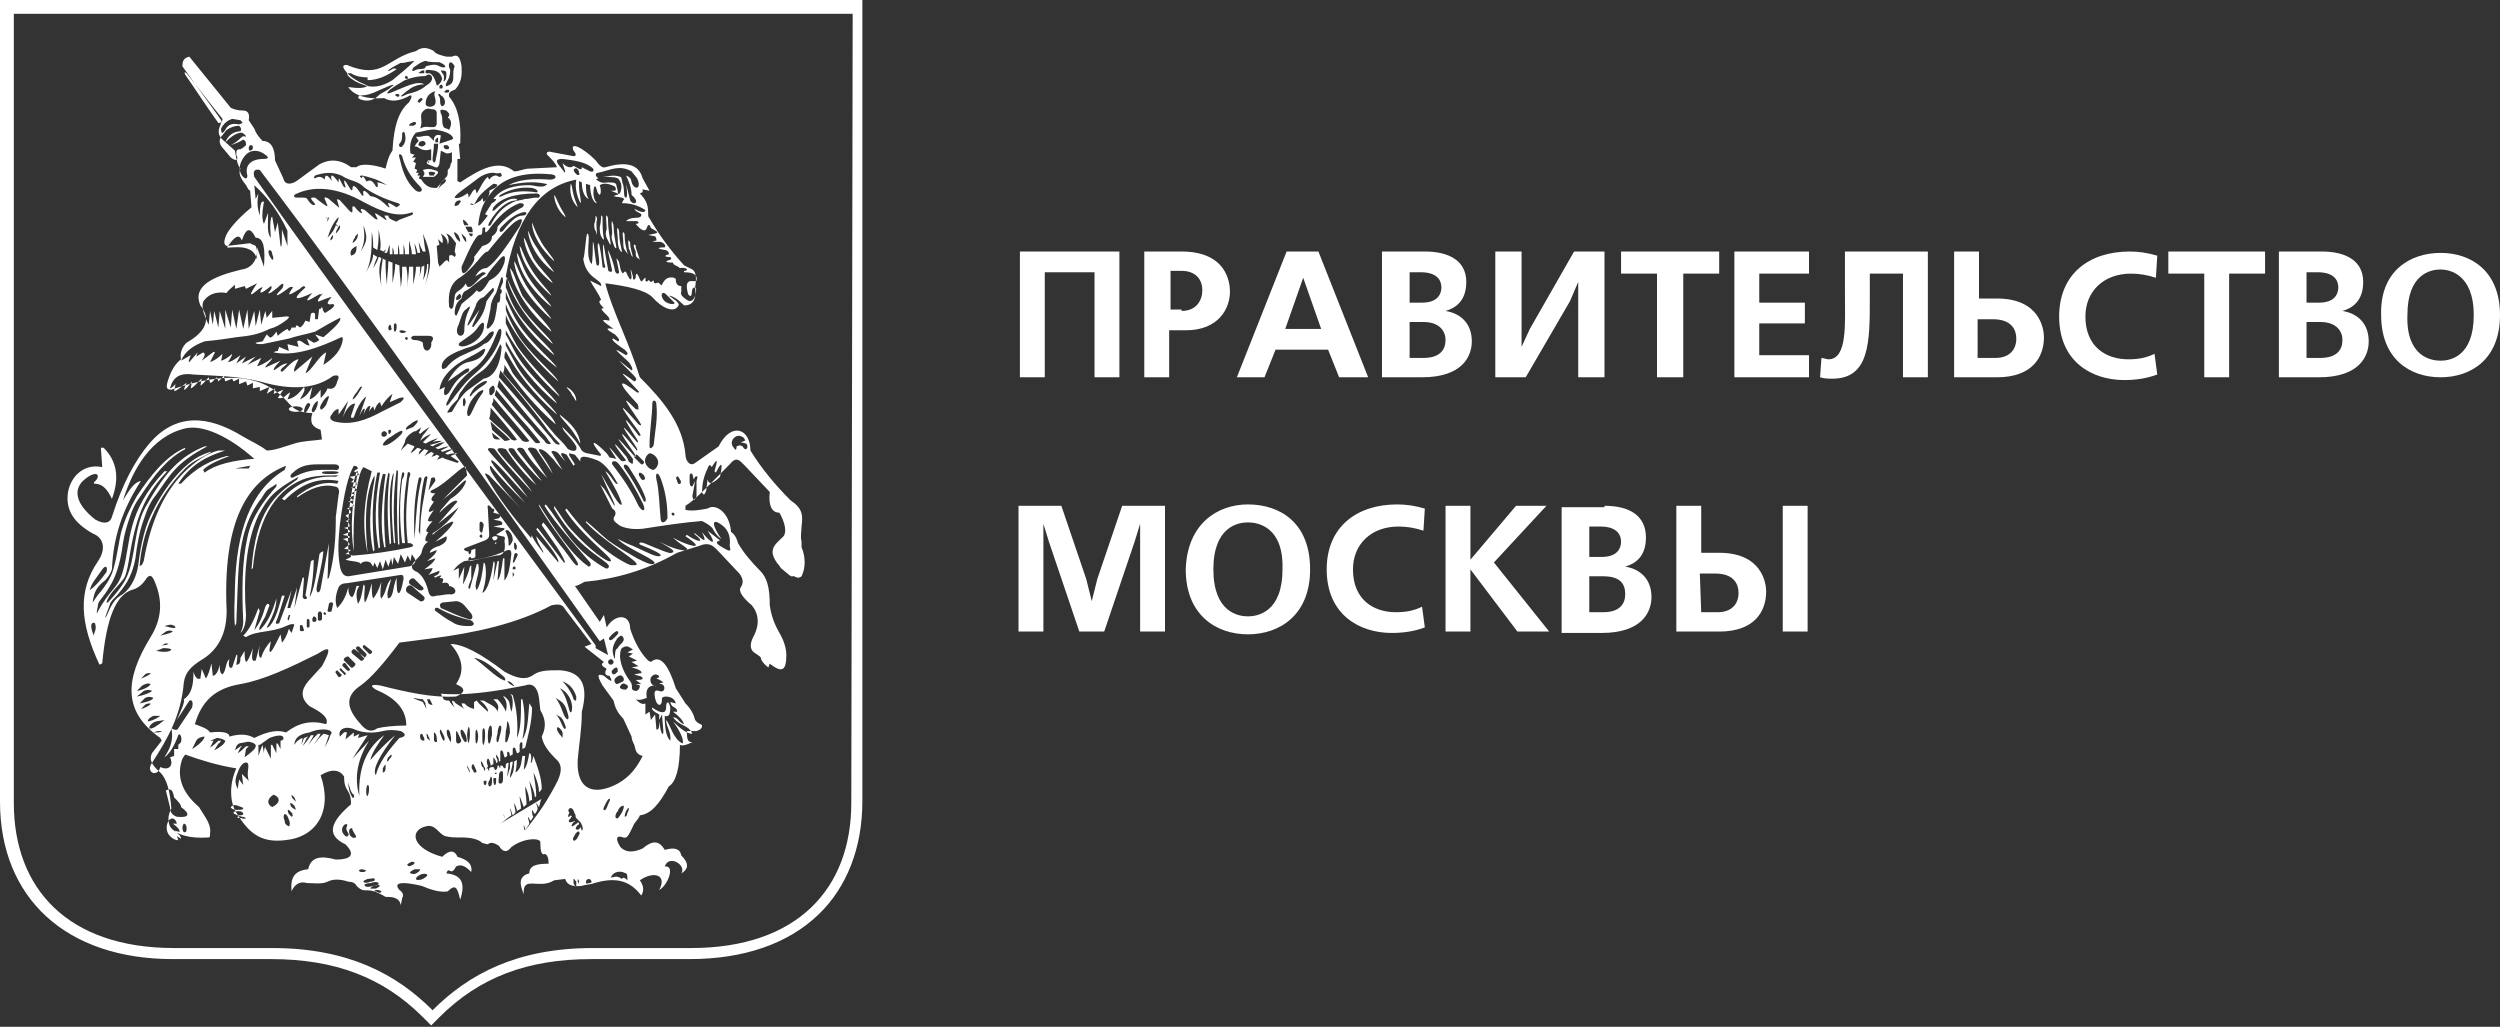 <?xml version="1.0" encoding="utf-8"?>
<!-- Generator: Adobe Illustrator 19.0.1, SVG Export Plug-In . SVG Version: 6.00 Build 0)  -->
<svg version="1.1" id="Шар_1" xmlns="http://www.w3.org/2000/svg" xmlns:xlink="http://www.w3.org/1999/xlink" x="0px" y="0px"
	 viewBox="-462.1 377.2 180.9 74.3" style="enable-background:new -462.1 377.2 180.9 74.3;" xml:space="preserve">
<rect x="-462.1" y="377.2" width="180.9" height="74.3" fill="#333333" stroke="none"/>
<style type="text/css">
	.st0{fill:#FFFFFF;}
</style>
<g>
	<g>
		<path class="st0" d="M-406.8,423.9c0.1-0.2,0.3-0.2,0.4,0l0.7,0.6c-0.1,0.1-0.5,0.1-0.7,0.2l0.2,0.4l-0.2,0.1l-0.1,0.3
			c-0.4-0.3-0.7-0.7-0.5-1L-406.8,423.9z M-406.3,423c0,0.3-0.1,0.6-0.2,0.6c-0.1,0-0.2-0.3-0.2-0.6c0-0.3,0.1-0.5,0.2-0.5
			C-406.4,422.4-406.3,422.7-406.3,423z M-406.6,420.3c0.1,0.2,0.1,0.4,0.1,0.4c-0.1,0-0.2,0-0.3-0.2c-0.1-0.2-0.1-0.3-0.1-0.3
			C-406.8,420-406.7,420.2-406.6,420.3L-406.6,420.3z"/>
	</g>
	<g>
		<path class="st0" d="M-404.6,417.6c0.1,0.1,0.1,0.1,0,0.2c-0.1,0.1-0.1,0.2,0.1,0.5c0.2,0.1,0.1,0.3,0,0.3c-0.1,0-0.3-0.1-0.4-0.2
			l0.2,0.3c0.1,0.2-0.1,0.3-0.3,0.1l-0.6-0.5c-0.2-0.3-0.1-0.5,0.2-0.9c0.1-0.1,0.2-0.1,0.3,0L-404.6,417.6z M-404.9,414.1
			c-0.3-0.6,0-0.7,0.4-0.1c0.2,0.3,0.2,0.8,0.1,1.4c0,0.2-0.2,0.2-0.3,0c-0.1-0.3-0.2-0.5-0.4-0.8
			C-405.4,414.3-405.3,414.1-404.9,414.1L-404.9,414.1z M-404.7,416.2c0-0.2,0.1-0.1,0.2,0c0.2,0.3,0.4,0.6,0.5,1.1
			c0.1,0.2,0,0.3-0.1,0.3c-0.2,0-0.3-0.1-0.5-0.2c-0.2-0.2-0.3-0.4-0.2-0.5L-404.7,416.2z"/>
	</g>
	<g>
		<path class="st0" d="M-415.9,395.9c0.1,0.1,0.2,0.2,0.1,0.1c-0.1-0.3-0.2-0.6-0.3-0.9c0-0.1,0-0.2-0.1-0.2c-0.1,0,0,0.3,0.1,0.5
			C-416.1,395.7-416.1,395.8-415.9,395.9z"/>
	</g>
	<g>
		<path class="st0" d="M-417.3,395.2c0.1,0.2,0.2,0.3,0.2,0.2c-0.1-0.5-0.2-0.9-0.2-1.4c0-0.2-0.1-0.3-0.1-0.3c-0.1,0,0,0.5,0,0.8
			C-417.4,394.7-417.4,394.9-417.3,395.2z"/>
	</g>
	<g>
		<path class="st0" d="M-416.4,395.7c0.1,0.1,0.2,0.2,0.1,0.1c-0.1-0.4-0.2-0.7-0.2-1c0-0.1-0.1-0.2-0.1-0.2c-0.1,0,0,0.4,0,0.6
			C-416.5,395.3-416.5,395.5-416.4,395.7L-416.4,395.7z"/>
	</g>
	<g>
		<path class="st0" d="M-416.8,395.4c0.1,0.2,0.2,0.2,0.1,0.1c-0.1-0.4-0.2-0.8-0.2-1.2c0-0.2,0-0.2-0.1-0.3c-0.1,0,0,0.4,0,0.7
			C-417,395-417,395.2-416.8,395.4z"/>
	</g>
	<g>
		<path class="st0" d="M-426.3,416.3c0.1,0,0.2-0.1,0.2-0.2c0-0.1-0.1-0.1-0.2-0.1c-0.1,0-0.2,0.1-0.2,0.1
			C-426.4,416.3-426.4,416.3-426.3,416.3z"/>
	</g>
	<g>
		<path class="st0" d="M-417.7,394.9c0.1,0.3,0.2,0.3,0.2,0.2c-0.1-0.6-0.2-1.1-0.2-1.5c0-0.2-0.1-0.3-0.1-0.4c-0.1,0,0,0.6,0,0.9
			C-417.9,394.4-417.8,394.6-417.7,394.9z"/>
	</g>
	<g>
		<path class="st0" d="M-420.4,406.2c0-0.4-0.3-0.8-0.7-1c0,0.1,0.3,0.3,0.4,0.6C-420.5,406-420.5,406.2-420.4,406.2z"/>
	</g>
	<g>
		<path class="st0" d="M-418.1,394.6c0.1,0.3,0.2,0.3,0.2,0.3c-0.1-0.6-0.2-1.2-0.2-1.7c0-0.2,0-0.3-0.1-0.4c-0.1-0.1,0,0.6,0,1
			C-418.3,394-418.3,394.3-418.1,394.6z"/>
	</g>
	<g>
		<path class="st0" d="M-418.9,394.2c0-0.4-0.1-0.8,0-1.1c0-0.1,0-0.2-0.1-0.3c0,0,0,0.4-0.1,0.6c0,0.2,0,0.4,0.1,0.5
			C-418.9,394.2-418.9,394.2-418.9,394.2L-418.9,394.2z"/>
	</g>
	<g>
		<path class="st0" d="M-422.2,399.4c-0.1-0.3-1.1-1.2-1.7-2.2c-0.5-0.9-0.6-1.5-0.8-1.7C-424.6,396.8-423.6,398.3-422.2,399.4z"/>
	</g>
	<g>
		<path class="st0" d="M-425.2,396.6c0.2,1.4,1.4,3.3,3,4.6c-0.1-0.4-1.4-1.6-2.1-2.6C-424.8,397.5-424.9,396.9-425.2,396.6z"/>
	</g>
	<g>
		<path class="st0" d="M-422.2,398.6c-0.1-0.3-1-1.1-1.5-2c-0.5-0.8-0.6-1.4-0.8-1.6C-424.4,396.1-423.5,397.5-422.2,398.6z"/>
	</g>
	<g>
		<path class="st0" d="M-422.2,400.3c-0.1-0.3-1.2-1.4-1.8-2.4c-0.6-1-0.7-1.6-0.9-1.8C-424.8,397.4-423.7,399-422.2,400.3
			L-422.2,400.3z"/>
	</g>
	<g>
		<path class="st0" d="M-420.6,391.3c-0.1-0.4-0.1-0.7-0.2-0.8c-0.1,0.5,0,1.2,0.5,1.7C-420.3,392.1-420.5,391.7-420.6,391.3
			L-420.6,391.3z"/>
	</g>
	<g>
		<path class="st0" d="M-423.6,393.3c0,0.9,0.7,2,1.6,2.8c0-0.2-0.7-0.9-1-1.5C-423.4,393.9-423.5,393.5-423.6,393.3z"/>
	</g>
	<g>
		<path class="st0" d="M-423.9,393.9c0.1,1,0.8,2.2,1.9,3c-0.1-0.2-0.8-1-1.2-1.7C-423.7,394.5-423.8,394-423.9,393.9z"/>
	</g>
	<g>
		<path class="st0" d="M-421.6,407.2c0,0.2,0.6,0.7,1,1.3c0.4,0.6,0.4,0.7,0.5,0.8C-420.2,408.5-420.7,407.9-421.6,407.2z"/>
	</g>
	<g>
		<path class="st0" d="M-418.4,394.5c-0.1-0.5-0.1-1-0.1-1.4c0-0.2,0-0.3-0.1-0.3c0-0.1,0,0.5-0.1,0.8c0,0.3,0,0.5,0.1,0.7
			C-418.5,394.5-418.4,394.6-418.4,394.5L-418.4,394.5z"/>
	</g>
	<g>
		<path class="st0" d="M-424.2,394.4c0.1,1.1,0.9,2.4,2.1,3.3c-0.1-0.3-0.9-1-1.4-1.8C-423.9,395.1-424,394.6-424.2,394.4z"/>
	</g>
	<g>
		<path class="st0" d="M-430.7,389.9c-0.1,0-0.2,0-0.3,0c-0.1-0.1,0-0.1-0.1-0.2c0.1-0.1,0.3-0.1,0.5,0
			C-430.6,389.8-430.7,389.8-430.7,389.9L-430.7,389.9z M-430.7,390c0.4-0.3,0.4-0.4,0-0.5c-0.3-0.1-0.5-0.1-0.8,0
			c0.2,0.3,0.1,0.3,0,0.5C-431.2,390-430.9,390-430.7,390z"/>
	</g>
	<g>
		<path class="st0" d="M-426.3,416.5C-426.3,416.5-426.2,416.6-426.3,416.5c0.1,0.1,0.1,0.1,0.1,0
			C-426.1,416.5-426.2,416.4-426.3,416.5C-426.2,416.4-426.3,416.5-426.3,416.5L-426.3,416.5z"/>
	</g>
	<g>
		<path class="st0" d="M-421.6,392.1c-0.2-0.4-0.3-0.7-0.4-0.8c0,0.5,0.3,1.2,0.8,1.6C-421.1,392.9-421.4,392.5-421.6,392.1z"/>
	</g>
	<g>
		<path class="st0" d="M-333.1,413.8h1.8v9.1h-1.8V413.8z M-339,421.5h1.2c0.9,0,1.5-0.5,1.5-1.4c0-0.6-0.3-1.4-1.7-1.4h-1.1
			L-339,421.5z M-339,417.2h1.3c3.1,0,3.4,2.2,3.4,2.8c0,1.4-0.8,2.9-3.4,2.9h-3.1v-9.1h1.8V417.2z M-347.1,421.5h1
			c1.2,0,1.6-0.6,1.6-1.3s-0.3-1.3-1.6-1.3h-1V421.5z M-347.1,417.5h0.9c1.2,0,1.4-0.7,1.4-1.1c0-0.3-0.1-1.1-1.5-1.1h-0.8V417.5z
			 M-346,413.8c1.8,0,3,0.7,3,2.3c0,1.4-0.8,1.9-1.5,2.1v0c1.2,0.2,1.9,1,1.9,2.2c0,1.1-0.7,2.6-3.6,2.6h-2.9v-9.1H-346z
			 M-355.7,413.8v3.9h0l3.3-3.9h2.2l-3.8,4.1l4,5h-2.3l-3.4-4.5h0v4.5h-1.8v-9.1H-355.7z M-359,422.6c-0.8,0.3-1.6,0.4-2.4,0.4
			c-2.3,0-4.7-1.3-4.7-4.6c0-3.1,2.2-4.7,5.1-4.7c0.7,0,1.3,0.1,2,0.3l-0.1,1.6c-0.6-0.2-1.2-0.3-1.8-0.3c-2,0-3.3,1.3-3.3,3.1
			c0,2.2,1.5,3.1,3.1,3.1c0.7,0,1.3-0.1,1.9-0.4L-359,422.6z M-371.8,415c-0.7,0-2.5,0.3-2.5,3.4c0,3.1,1.8,3.4,2.5,3.4
			c0.7,0,2.5-0.3,2.5-3.4C-369.2,415.3-371.1,415-371.8,415z M-371.8,413.7c2.3,0,4.5,1.3,4.5,4.7c0,3.3-2.2,4.7-4.5,4.7
			c-2.3,0-4.5-1.4-4.5-4.7C-376.2,415.1-374,413.7-371.8,413.7z M-384,422.9l-2.2-6.5l-0.4-1.3h0l0,1.4v6.4h-1.8v-9.1h3.1l1.8,5.3
			l0.4,1.6h0l0.4-1.6l1.8-5.3h3.1v9.1h-1.8v-6.4l0-1.4h0l-0.4,1.3l-2.2,6.5H-384z"/>
	</g>
	<g>
		<path class="st0" d="M-295.2,403.1h1c1.2,0,1.6-0.6,1.6-1.3c0-0.6-0.4-1.3-1.6-1.3h-1L-295.2,403.1z M-295.2,399.1h0.9
			c1.2,0,1.4-0.7,1.4-1.1c0-0.3-0.1-1.1-1.5-1.1h-0.8L-295.2,399.1z M-294.1,395.4c1.8,0,3,0.7,3,2.2c0,1.4-0.8,1.9-1.5,2.1v0
			c1.2,0.2,1.9,1,1.9,2.2c0,1.1-0.7,2.6-3.6,2.6h-2.9v-9.1H-294.1z M-298.2,395.4v1.6h-2.6v7.5h-1.8v-7.5h-2.6v-1.6H-298.2z
			 M-306,404.3c-0.8,0.3-1.6,0.4-2.4,0.4c-2.3,0-4.7-1.3-4.7-4.6c0-3.1,2.2-4.7,5.1-4.7c0.7,0,1.3,0.1,2,0.3l-0.1,1.6
			c-0.6-0.2-1.2-0.3-1.8-0.3c-2,0-3.3,1.3-3.3,3.1c0,2.2,1.5,3.1,3.1,3.1c0.7,0,1.3-0.1,1.9-0.4L-306,404.3z M-318.9,403.1h1.2
			c0.9,0,1.5-0.5,1.5-1.4c0-0.6-0.3-1.4-1.7-1.4h-1.1V403.1z M-318.9,398.8h1.3c3.1,0,3.4,2.2,3.4,2.8c0,1.4-0.8,2.9-3.4,2.9h-3.1
			v-9.1h1.8V398.8z M-322.6,395.4v9.1h-1.8v-7.5h-2.4v1.8c0,3.1,0,5.8-2.7,5.8c-0.3,0-0.6,0-0.9-0.1l0.1-1.4c0.1,0,0.4,0.1,0.5,0.1
			c1.4,0,1.2-2.6,1.2-4.8v-3H-322.6z M-331.2,395.4v1.6h-3.6v2.1h3.3v1.5h-3.3v2.3h3.6v1.6h-5.4v-9.1H-331.2z M-337.7,395.4v1.6
			h-2.6v7.5h-1.9v-7.5h-2.6v-1.6H-337.7z M-352,395.4v4.7l0,2.2h0l0.6-1.3l3.2-5.6h2.2v9.1h-1.9v-4.7l0-2.2h0l-0.6,1.4l-3.2,5.5
			h-2.2v-9.1H-352z M-360.1,403.1h1c1.2,0,1.6-0.6,1.6-1.3c0-0.6-0.4-1.3-1.6-1.3h-1L-360.1,403.1z M-360.1,399.1h0.9
			c1.2,0,1.4-0.7,1.4-1.1c0-0.3-0.1-1.1-1.5-1.1h-0.8V399.1z M-359,395.4c1.8,0,3,0.7,3,2.2c0,1.4-0.8,1.9-1.5,2.1v0
			c1.2,0.2,1.9,1,1.9,2.2c0,1.1-0.7,2.6-3.6,2.6h-2.9v-9.1H-359z M-366.5,401l-1.3-3.7h0l-1.3,3.7H-366.5z M-366.7,395.4l3.6,9.1
			h-2.1l-0.8-2h-3.8l-0.8,2h-2l3.6-9.1H-366.7z M-376.6,399.7c1.1,0,1.5-0.8,1.5-1.5c0-0.8-0.5-1.4-1.5-1.4h-0.8v2.8H-376.6z
			 M-376.6,395.4c3.3,0,3.5,2.3,3.5,2.9c0,1.2-0.8,2.8-3.2,2.8h-1.2v3.4h-1.8v-9.1H-376.6z M-381.1,395.4v9.1h-1.8v-7.6h-3.6v7.6
			h-1.8v-9.1H-381.1z"/>
	</g>
	<g>
		<path class="st0" d="M-400.5,435.3c0,6.2-3.9,10.5-11.6,10.5h-7.1c-5.5,0-9,1.9-11.6,4.5c-2.6-2.6-6.1-4.5-11.6-4.5h-7.1
			c-7.7,0-11.6-4.3-11.6-10.5v-57.1h60.7L-400.5,435.3z M-462.1,377.2v58c0,7,4.8,11.4,12.5,11.4h7.1c4.6,0,8.1,1.3,11,4.2l0.6,0.6
			l0.6-0.6c2.9-2.9,6.4-4.2,11-4.2h7.1c3.9,0,7.1-1.1,9.3-3.2c2.1-2,3.2-4.9,3.2-8.2v-58L-462.1,377.2z"/>
	</g>
	<g>
		<path class="st0" d="M-408.8,409.5c0,0.3-0.1,0.3-0.2,0.1c-0.2-0.2-0.2-0.5,0-0.7c0.2-0.2,0.4-0.2,0.6-0.1
			c0.2,0.1,0.2,0.2,0.2,0.3l-0.3,0.1l0.4,0.1c0.2,0.2,0,0.6-0.2,0.3C-408.4,409.4-408.6,409.4-408.8,409.5z M-410.9,411.9l-0.1,0.8
			c-0.1,0.3-0.2,0.4-0.3,0.1c0-0.5,0.1-1.1,0.4-1.7c0.1-0.3,0.2-0.3,0.3-0.1c0.5-0.8,0.4-0.4,0.2,0.3l0.1,0.1
			c0.6-1.2,0.4-0.2,0.3,0.3C-410.5,412.2-410.8,412.3-410.9,411.9z M-411.7,413.1c-0.1,0.2-0.2,0.5-0.3,0l0.2-1.1l-0.2,0.4
			c-0.2,0-0.2-0.2-0.2-0.5c0-0.4,0-0.5,0.2-0.4l0.1,0.4l0.1-0.2c0.2-0.1,0.2,0,0.1,0.3L-411.7,413.1z M-410.5,415.5
			c0.1,0.2,0.3,0.5,0.6,0.7c-0.7-1-0.7-1.5-0.1-1.1c0.5,0.3,0.8,0.8,0.7,1.6c0.1,0.4,0.1,0.5-0.7,0c-0.3-0.2-0.3-0.3,0-0.4l-0.9-0.7
			c0.8,1.2,0.2,0.9-0.4,0.1c0.4,0.9,0.1,0.6-0.5,0.1h-0.1c1,0.8,0.2,0.6-0.5,0.1l-0.1,0.1c1.8,1.2-0.1,0.6-0.9,0.1
			c0.5,0.5,1.2,0.8,1,0.9c-0.4,0.1-1.2-0.2-2-0.6c0.7,0.4,1.3,0.7,0.9,0.8c-0.1,0.1-0.8-0.2-2-0.7c-0.3-0.1-0.4,0-0.3,0.1
			c1,0.4,1.6,0.7,1.5,0.8c-0.2,0.2-0.9-0.2-2-0.7c-0.3-0.1-0.7-0.3-1.1-0.5c0.6,0.7,3.1,1.6,2.6,1.8c-0.2,0.1-0.6-0.1-1.2-0.4
			c-0.7-0.4-1.4-0.8-2.1-1.3c-0.6-0.5-1.1-1-1.6-1.4l0,0.1c1.5,1.6,4.4,3.1,3.5,3.1c-0.4,0-0.2,0-0.5-0.1c-2-1-3.4-2.7-4.4-4
			l-0.1,0.1c1.2,1.9,3.5,3.5,3.3,3.7c-0.2,0.2-1.7-1-2.6-2c-0.7-0.7-0.8-1-1.5-2l0,0.2c1.9,3.3,4.4,3.9,3.9,4.3
			c-0.1,0.1-0.2,0-0.4-0.1c-2.3-1.4-2.9-3-4.1-4.5l-0.1,0.1c0.8,1.3,2.1,2.7,3.3,4.1c0.1,0.2,0,0.3-0.1,0.3
			c-1.2-0.8-2.4-2.6-3.6-4.5l0,0.1c1.1,2,3.4,4.5,2.7,4.3c-0.2-0.1-0.6-0.8-1.2-1.5c-0.4-0.5-0.8-1.2-1.2-1.6l-0.1,0.2
			c0.6,0.9,1.4,1.9,1.7,2.7l-0.1,0l-1.9-2.5l-0.1,0.1c0.8,1,1.7,2.1,1.6,2.4l-1.6-1.9c0.1,0.6,0.6,1.1,0.5,1.2
			c-0.3-0.4-0.6-0.8-0.8-1.2c-0.1-0.2,0,0.3-0.1,0.1c-1.2-1.4-2.3-2.8-3.2-4.4c-0.2-0.3-0.1-0.3,0.2-0.1l2.3,2.4
			c-1.5-1.6-2.5-2.9-2.2-3.1c0.8,1,1.6,1.8,2.5,2.7c-1.8-2.1-2.7-3.1-2.4-3.1c0.5,0.3,1.6,1.7,2.6,2.7c-1.3-1.8-2.9-3.3-2.9-3.5
			c0-0.1,0.4-0.1,0.5,0c0.8,1.1,1.7,2,2.7,3.1c-0.7-1.1-2.6-2.9-2.5-3.1c0.1-0.1,0.3-0.1,0.6,0c0.6,0.9,1.3,1.8,2.2,2.6
			c-0.6-0.9-2.1-2.4-2-2.6c0-0.1,0.3-0.1,0.4,0c0.3,0.5,0.6,0.8,1,1.3c0.3,0.3,0.6,0.7,1,1l-1.8-2.3c0.1-0.1,0.1-0.1,0.2-0.1
			c0.1,0,0.2,0,0.3,0.1c0.4,0.7,1,1.4,1.7,2.1l-1.4-2.1c0-0.2,0.5-0.1,0.6,0l1.2,1.8c-0.5-1.2-1.3-1.8-0.9-1.8
			c0.4,0.1,0.6,0.4,1,0.8c0.2,0.3,0.4,0.5,0.6,0.7l-0.8-1.3c0-0.1,0.3-0.1,0.5,0.1l0.5,0.6l-0.3-0.5c0-0.2,0.2-0.1,0.4,0l0.5,0.8
			l0.1-0.1c-0.3-0.5-0.5-0.7-0.4-0.8l0.4,0.1l0.4,0.5c-0.1-0.5,0.4-0.4,1.2-0.1c0.5,0.2,1,0.8,1.5,1.7c-0.1,0.1-0.3-0.2-0.5-0.5
			c-0.1-0.1-0.2-0.3-0.4-0.4c0.6,1,1.1,1.9,1.2,2.4c-0.2,0.2-0.8-1-1.5-2.2c0.4,1,0.9,1.9,1,2.3c-0.1,0-0.3-0.5-0.7-1.1
			c-0.1-0.2-0.3-0.3-0.4-0.5l0.9,1.8c0.2,0.1,0.3,0.3,0.2,0.5c-0.2,0.3-0.1,0.4,0.3,0.7c0.3,0.2,1.1,0.4,2.1,0.2
			c1.3-0.2,2.6-0.4,3.9-0.5C-410.9,415.1-410.6,415.3-410.5,415.5z M-418.4,423.4l0.3,1.2l-0.9-0.5l0-0.2
			c-10.3-14-19-25.8-24.7-33.9c-0.1-0.4,0-0.6,0.4-0.5c7.6,10,16.7,23,24.6,34.1L-418.4,423.4z M-418.4,426.1
			c-0.5-0.2-0.5,0-0.1,0.7l0.8,1.1c0.1,0.5,0.3,0.9,0.7,1.3l0.6,1.3c0,0.2,0.1,0.4,0.2,0.6c0.1,0.5,0.2,0.7,0.6,0.8
			c-0.4,0.8-0.9,1.5-1.8,2c-1.7,0.9-3,0.5-2.9-1.7c0.1-1.2,0.3-2.2,0.3-3.5c0.5-1.9,0-2.9-1.6-3c-0.9,0-1.5,0-2,0.4
			c-0.5,0.3-1.1,0.2-2-0.3c-1.7-1.3-3-2-3.9-2c0.8,0.9,1.1,1.9,0.4,2.9c0.7,0.3,0.7,0.6,0,0.9c-1.7,0.1-3.5-0.3-5.5-0.8
			c-0.6-0.1-0.8,0-0.3,0.3c1.4,0.6,2.2,1.4,2.2,2.6c-0.9,0-1.7,0.1-2.1,0.2c-0.4,0.3-0.8,0.2-1.2-0.3c-1-1.1-1.2-2,0-2.8
			c0.7-0.5,1.6-1.5,2.8-3.1c0.8-0.1,1.5-0.2,2.3-0.3c3.2-0.4,6.3-1.1,8.7-2.4c0.5-0.1,0.8-0.1,1,0.3l1.9,2.5l-0.5,0.2l1.4,1.1
			c-0.3,0.2-0.1,0.3,0.2,0.5c-0.2,0.3-0.1,0.5,0.2,0.5C-417.9,426.3-417.6,426.8-418.4,426.1L-418.4,426.1z M-417.7,425.1
			c0,0.1-0.1,0.2-0.2,0.2c-0.1,0-0.2-0.1-0.2-0.2c0-0.1,0.1-0.2,0.2-0.2C-417.8,424.9-417.7,425-417.7,425.1z M-417.4,422.9
			c0.1,0.1,0,0.2-0.2,0.4c-0.1,0.1-0.3,0.3-0.4,0.2c-0.1-0.1,0-0.2,0.2-0.4C-417.6,422.9-417.4,422.8-417.4,422.9z M-417.6,424.9
			c-0.2-0.4-0.2-0.7-0.1-1c0.2-0.5,0.4-0.7,0.6-0.7c0.4,0.4-0.2,0.6-0.3,0.9C-417.6,424.2-417.6,424.4-417.6,424.9L-417.6,424.9z
			 M-417.8,425.7c0.1-0.1,0.2-0.2,0.3-0.2c0.1,0,0.1,0.2,0.1,0.3c-0.1,0.1-0.2,0.2-0.3,0.2C-417.8,426-417.9,425.8-417.8,425.7z
			 M-417.5,426.7c-0.1-0.1-0.2-0.2-0.1-0.4c0.1-0.1,0.3-0.3,0.5-0.2c0.1,0.1,0.2,0.2,0.1,0.4C-417.2,426.6-417.4,426.7-417.5,426.7
			L-417.5,426.7z M-417.2,427c-0.1-0.1,0-0.2,0.1-0.3c0.1-0.1,0.3,0,0.4,0.1c0.1,0.1,0,0.2-0.1,0.3
			C-416.9,427.1-417.1,427.1-417.2,427L-417.2,427z M-416.3,424.2l-0.4,0.2l0.4,0.1l-0.3,0.2l0.6,0.3l-0.4,0.1l0.5,0.3l-0.5,0.1
			c0.5,0.1,0.8,0.3,0.7,0.4l-0.5,0.1c0.2,0.1,0.6,0.1,0.6,0.3c0,0.1-0.3,0.1-0.5,0.1l0.4,0.3h-0.4l0.3,0.1c0,0.3-0.2,0.4-0.3,0.4
			c-0.5-0.1-0.1-0.3-0.4-0.7c-0.9-1.2-0.8-2.2-0.6-2.4C-416.7,423.8-416.5,424.1-416.3,424.2L-416.3,424.2z M-414.7,426.8
			c-0.1,0-0.2,0-0.3-0.2c-0.1-0.3,0-0.5,0.3-0.6c0.2,0,0.3,0.1,0.3,0.2l-0.2,0.1c0.3,0.1,0.4,0.2,0.5,0.3c-0.1,0-0.2,0-0.3,0.1
			c0.5-0.1,0.5,0.7,0,0.5c-0.3-0.1-0.4,0-0.3,0.5c0.1,0.6,0.5,0.7,0.5,0.1c-0.1-0.3,0.9-0.3,1,0.3l-0.4-0.1c0.1,0.5,0.5,0.3,0.5,0.7
			l-0.3,0c0.4,0.3,0.7,0.6,0.8,0.9c-0.4-0.1-0.4-0.5-0.8-0.5c0.5,0.7,1.1,0.5,1.4,1.2c-0.4,0-0.9-0.4-1.4-0.9
			c0.5,0.7,0.8,1.3,0.7,1.6c-0.7-0.3-0.9-1.4-1.2-1.7c0,0.5,0.4,0.9,0.3,1.5c-0.3-0.3-0.4-0.9-0.4-1.8c0.3,0.1,0.4-0.1,0.4-0.6
			c-0.1-0.5-0.3-0.5-0.3,0c0,0.4-0.3,0.5-1,0c-0.1,0.1,0.1,0.3,0.5,0.5l0,0.4l0.2-0.4l0.1,1.2c0,0.3-0.1,0.3-0.2-0.1l-0.1-0.6
			c0,0.4,0,0.6-0.2,0.6l-0.1-1.1l-0.3,0.4l-0.1-0.6l-0.3,0.2v-0.8c-0.2,0.1-0.4,0-0.7-0.3c0.3,0.1,0.5,0,0.8-0.1
			c-0.1-0.6,0.1-0.9,0.6-0.9C-414.6,427-414.6,426.9-414.7,426.8z M-416.9,436.3c0,0,0-0.2,0.1-0.4c0.1-0.2,0.2-0.3,0.2-0.2
			c0,0,0,0.2-0.1,0.3C-416.7,436.2-416.8,436.3-416.9,436.3z M-417.5,436.4c-0.1,0-0.1-0.3,0.1-0.5c0.1-0.3,0.3-0.4,0.4-0.4
			c0.1,0,0,0.3-0.1,0.5C-417.3,436.3-417.4,436.5-417.5,436.4z M-416.7,440.9c-0.1-0.1-0.3-0.3-0.4-0.1c-0.4-0.3-0.6-0.1-0.8-0.1
			c0.1-0.3,0.5-0.6,1.1-0.3C-416.7,440.4-416.7,440.7-416.7,440.9L-416.7,440.9z M-418.4,435.8c-0.1,0,0-0.2,0.1-0.4
			c0.1-0.2,0.2-0.4,0.3-0.4c0.1,0,0,0.2-0.1,0.4C-418.2,435.7-418.3,435.9-418.4,435.8L-418.4,435.8z M-419.7,441
			c0-0.1,0.1-0.2,0.2-0.2c0.1,0,0.2,0.1,0.2,0.2c0,0.1-0.1,0.1-0.2,0.1C-419.7,441.2-419.7,441.1-419.7,441L-419.7,441z M-420.3,441
			c0-0.1,0-0.2,0-0.2c0,0,0.1,0.1,0.1,0.2c0,0.1,0,0.2,0,0.2C-420.2,441.2-420.2,441.1-420.3,441z M-420.6,441.1c0-0.1,0-0.3,0-0.3
			c0.1,0,0.1,0.1,0.2,0.2c0,0.1,0,0.3,0,0.3C-420.5,441.4-420.5,441.3-420.6,441.1z M-420.2,437.4c0.1,0.1,0,0.2-0.1,0.4
			c-0.1,0.2-0.3,0.3-0.3,0.2c-0.1-0.1,0-0.2,0.1-0.4C-420.4,437.4-420.2,437.3-420.2,437.4L-420.2,437.4z M-420.5,436.6
			C-420.5,436.6-420.5,436.6-420.5,436.6c-0.2,0.1-0.3,0.1-0.4,0.1c-0.1-0.1,0-0.2,0.1-0.3c0,0,0-0.1,0.1-0.1
			c-0.1-0.1-0.1-0.1-0.1-0.1c-0.1,0.1-0.1,0.1-0.2,0.1c0,0,0-0.1,0.1-0.3c-0.1-0.1-0.1-0.2,0-0.3c0.2-0.1,0.3,0.1,0.4,0.4
			c0.1,0.1,0,0.2,0.1,0.3c0.1,0.1,0.2,0.2,0.3,0.3c0.2,0.3,0.2,0.6,0.1,0.6c0,0,0,0-0.1-0.3c0,0,0,0.1,0,0.1
			c-0.1,0.1-0.2,0.2-0.3,0.1c-0.1,0,0-0.2,0.1-0.3c0.1,0,0.1-0.1,0.1-0.1c0,0,0-0.1-0.1-0.1c0,0,0,0.1-0.1,0.1
			c-0.1,0.1-0.3,0.2-0.3,0.2c-0.1,0,0-0.2,0.1-0.3C-420.6,436.7-420.5,436.7-420.5,436.6z M-420.4,427.6c0,0.3,0,0.4-0.2,0.2
			c-0.1-0.4-0.4-0.9-0.8-1.3C-420.9,426.7-420.6,427-420.4,427.6L-420.4,427.6z M-420.9,428.6c-0.1-0.4-0.3-1.2-0.7-1.6
			c0.5,0.2,0.9,0.8,0.9,1.4C-420.7,428.7-420.8,428.9-420.9,428.6L-420.9,428.6z M-421.9,427.7c0.5,0.3,0.7,0.4,0.9,1.2
			c0.1,0.3,0,0.5-0.2,0.2C-421.4,428.8-421.5,428.2-421.9,427.7z M-421.9,428.9c0.4,0.2,0.5,0.2,0.7,0.8c0.1,0.2,0,0.3-0.1,0.2
			C-421.5,429.6-421.6,429.1-421.9,428.9L-421.9,428.9z M-421.8,429.9c0-0.1,0.1-0.1,0.2,0c0.3,0.3,0.2,0.4,0.2,0.7
			C-421.5,430.4-421.8,430.2-421.8,429.9z M-425.1,426.6c0.1,0.1,0.2,0.2,0.2,0.2c0,0.1-0.1,0-0.3-0.1c-0.1-0.1-0.2-0.2-0.2-0.2
			C-425.3,426.5-425.2,426.5-425.1,426.6L-425.1,426.6z M-425.6,426.2c0.1,0.2,0.1,0.3-0.1,0.2c-0.5-0.2-1.3-1-2.1-1.6
			C-427.1,424.9-426.4,425.5-425.6,426.2z M-425.4,429.4c0.1,0,0.2,0.4,0.2,0.8c-0.1,0.4-0.2,0.8-0.3,0.7c-0.1,0,0-0.4,0-0.8
			C-425.4,429.8-425.4,429.3-425.4,429.4z M-425.9,429.7c0.1,0,0.1,0.3,0,0.6c-0.1,0.3-0.1,0.6-0.2,0.6c-0.1,0-0.1-0.3,0-0.6
			C-426.1,430-426,429.7-425.9,429.7L-425.9,429.7z M-426.6,429.7c0.1,0,0.1,0.3,0.1,0.7c-0.1,0.3-0.1,0.6-0.2,0.6
			c-0.1,0-0.1-0.3-0.1-0.6C-426.8,430-426.7,429.7-426.6,429.7z M-427.1,429.9c0.1,0,0.1,0.3,0.1,0.6c0,0.3-0.1,0.6-0.1,0.6
			c-0.1,0-0.1-0.3-0.1-0.6C-427.2,430.1-427.2,429.9-427.1,429.9L-427.1,429.9z M-425.5,436.5L-425.5,436.5l-0.2-0.4
			C-425.6,436.2-425.6,436.3-425.5,436.5L-425.5,436.5z M-424.1,437.3C-424.1,437.4-424.1,437.4-424.1,437.3
			c-0.1,0.1-0.1,0.2-0.1,0.2C-424.2,437.5-424.1,437.5-424.1,437.3c-0.1-0.1-0.1-0.2-0.1-0.4C-424.1,437.1-424.1,437.2-424.1,437.3
			c0.1-0.2,0.2-0.3,0.3-0.5c0-0.2-0.1-0.3-0.1-0.5c0.1,0.1,0.1,0.2,0.2,0.3c0.1-0.1,0.1-0.2,0.2-0.3c-0.1-0.1-0.1-0.3-0.1-0.5
			c0.1,0.1,0.1,0.2,0.2,0.3c0.1-0.1,0.2-0.3,0.2-0.4c0-0.1-0.1-0.3-0.1-0.4c0.1,0.1,0.1,0.2,0.2,0.3c0.1-0.3,0.1-0.5,0.2-0.6l-3,1.8
			c0.3-0.2,0.5-0.4,0.8-0.6c0-0.2-0.1-0.4-0.1-0.5c0.1,0.1,0.1,0.3,0.2,0.5c0.1-0.1,0.1-0.1,0.2-0.2c0-0.2-0.1-0.5-0.1-0.7
			c0.1,0.2,0.2,0.4,0.2,0.6c0.1-0.1,0.2-0.1,0.3-0.2c0-0.3-0.1-0.6-0.1-0.9c0.1,0.3,0.2,0.5,0.3,0.8c0.1-0.1,0.1-0.1,0.2-0.2
			c0-0.4-0.1-0.9-0.1-1.3c0.2,0.4,0.3,0.8,0.3,1.1c0.1-0.1,0.1-0.1,0.2-0.1c0-0.5-0.1-0.9-0.2-1.4c0.2,0.4,0.4,0.9,0.4,1.2
			c0,0,0.1-0.1,0.1-0.1c0-0.5-0.1-1.1-0.2-1.7c0.3,0.6,0.4,1.1,0.4,1.4c0.1,0,0.1-0.1,0.2-0.2c0-0.8-0.3-1.6-0.6-2.4
			c-0.1,0.4-0.1,0.5-0.2,0.5c0.1-0.5,0-0.7-0.1-0.7c-0.1,0.6-0.2,1-0.4,1.2l0.1-1h-0.2c-0.1,0.8-0.2,1-0.5,1.2
			c0.1-0.5,0.1-0.8,0.1-0.9c-0.1,0-0.1,0.1-0.2,0.1v0.1c0,0.3,0,0.7-0.3,1.1c0-0.4,0.2-0.8,0.2-1.2c-0.1,0-0.2,0.1-0.2,0.1v0.4
			c-0.1,0.2-0.1,0.4-0.2,0.6c0-0.1,0.1-0.8,0.1-1c-0.1,0-0.1,0-0.2,0.1v0.1c0,0.1,0,0.2-0.1,0.2c0,0-0.1-0.1-0.1-0.1
			c0,0,0-0.1-0.1-0.1c0,0-0.1,0-0.1,0v0c0,0.1,0,0.1,0,0.2c0,0-0.1-0.1-0.1-0.2c-0.1,0-0.1,0-0.1,0c0,0.1,0,0.2-0.1,0.3
			c-0.1,0.1-0.1-0.1-0.2-0.2c-0.1,0-0.2,0-0.3,0.1c0,0.1,0,0.2,0,0.2c0,0-0.1-0.1-0.1-0.2h-0.2c0,0.1,0,0.2,0,0.2
			c0,0-0.1-0.1-0.1-0.2c0,0,0-0.1-0.1-0.1c-0.1-0.2-0.1-0.3-0.1-0.4c0.1,0,0.1,0.1,0.2,0.3c0,0.1,0.1,0.1,0.1,0.2
			c0.1,0,0.1,0,0.2-0.1c0-0.1,0-0.1,0-0.1c-0.1-0.2-0.1-0.4,0-0.5c0.1,0,0.1,0.1,0.2,0.4c0,0,0,0.1,0,0.1c0.1,0,0.1-0.1,0.2-0.1
			c0-0.1,0-0.2,0-0.3c0-0.1,0-0.2,0-0.2c0,0,0.2,0.2,0.2,0.4c0.1,0,0.1,0,0.1-0.1c0,0,0,0,0-0.1c-0.1-0.2-0.1-0.2-0.1-0.3
			c0-0.1,0-0.1,0-0.1c0,0,0.2,0.2,0.2,0.4c0,0,0,0.1,0,0.1c0.1,0,0.1,0,0.1-0.1v-0.5c0-0.1,0-0.2,0.1-0.2c0,0,0.1,0.1,0.1,0.1
			c0,0.1,0.1,0.3,0.1,0.4c0.1,0,0.1,0,0.2-0.1v-0.2c0-0.1,0-0.1,0.1-0.1c0,0,0.1,0.1,0.1,0.3c0.1,0,0.1-0.1,0.2-0.1v-0.3
			c0-0.1,0-0.2,0.1-0.2c0,0,0.1,0,0.1,0.1c0,0.1,0.1,0.2,0.1,0.3c0.1,0,0.1,0,0.2-0.1c0-0.2,0-0.3,0-0.5c0-0.1,0.1-0.2,0.1-0.2
			c0,0,0.1,0,0.1,0.1c0,0.1,0,0.3,0,0.4c0.1,0,0.1-0.1,0.2-0.1c0.2-0.8,0.5-1.9,0.5-2.9c-0.1-0.1-0.1-0.2-0.2-0.3
			c-0.1,1.1-0.1,2-0.5,2.6c0.2-1,0.2-2,0-2.9h-0.1c0,1.2,0,2.2-0.3,2.8c0.1-1,0-2.1-0.3-3.1c-0.1,0-0.1-0.1-0.2-0.1
			c0.3,0.2,0.2,1.1,0.1,1.3c-0.2-0.6,0-0.7-0.5-1.1h-0.1c0.3,0.3,0.3,0.7,0.2,1.1c-0.1-0.3-0.4-0.7-0.6-0.9h-0.3
			c0.4,0.4,0.4,0.5,0.3,0.9c-0.1-0.4-0.7-0.6-1-0.8c-0.1,0-0.1,0-0.3,0c0.3,0.1,0.7,0.7,0.6,0.8c-0.2-0.2-0.6-0.5-0.8-0.8
			c-0.1,0-0.1,0.1-0.2,0.1c0,0.2,0,0.3,0,0.5c-0.3-0.1-0.4-0.1-0.7-0.4c-0.1,0-0.2,0-0.2,0c0,0.1,0.1,0.3,0.2,0.4
			c-0.1-0.1-0.7-0.4-0.7-0.5c0,0,0.1,0-0.2-0.1c0,0.1,0.2,0.6,0.3,0.6c-0.2-0.2-0.4-0.4-0.5-0.6c-0.1,0-0.3,0-0.4-0.1l-0.2-0.4
			c1.3,0.1,2.7,0,4.5-0.3l1.6-0.3c0.5-0.2,0.9,0.1,1,0.9l0.1,0.9c0.3,0.5,0.5,1.1,0.1,1.9c0.1,0.6,0.5,1.1,1,1.6
			c0.5,0.4,0.5,1,0,1.9C-422.8,435.7-423.5,436.5-424.1,437.3L-424.1,437.3z M-425.6,433.5C-425.6,433.5-425.6,433.5-425.6,433.5
			C-425.6,433.5-425.6,433.5-425.6,433.5z M-425.8,433c0.1,0,0.1,0.1,0.1,0.4c0,0.3,0,0.5-0.2,0.5c-0.2,0-0.1-0.3-0.1-0.5
			C-426,433.1-425.9,433-425.8,433z M-426.3,433.2c0-0.1,0.1-0.1,0.1-0.1c0,0,0,0.1,0.1,0.1L-426.3,433.2z M-426.4,433.5h0.2
			c0,0.3,0,0.5-0.1,0.5C-426.4,434-426.4,433.7-426.4,433.5L-426.4,433.5z M-426.7,433.7c0.1-0.2,0.1-0.3,0.1-0.3
			c0.1,0,0.1,0.1,0.1,0.3c0,0.2,0,0.4-0.2,0.4C-426.8,434-426.8,433.8-426.7,433.7z M-427.1,433.7h0.2c0,0.2,0,0.3-0.1,0.3
			C-427.1,434-427.1,433.9-427.1,433.7z M-427.6,430c0,0,0.1,0.2,0.1,0.5c0,0.3-0.1,0.5-0.1,0.5c-0.1,0-0.1-0.2-0.1-0.5
			C-427.7,430.2-427.7,430-427.6,430L-427.6,430z M-427.9,432.9c-0.1-0.1-0.1-0.3,0-0.4c0.1,0,0.1,0.1,0.2,0.3
			c0.1,0.2,0.1,0.3,0,0.3C-427.9,433.1-427.8,433-427.9,432.9z M-428.3,430.4c0-0.3,0.1-0.6,0.1-0.6c0.1,0,0.1,0.3,0.1,0.6
			c0,0.3-0.1,0.6-0.1,0.6C-428.2,431-428.3,430.7-428.3,430.4L-428.3,430.4z M-428.3,432.6c0,0,0.1,0.1,0.1,0.2
			c0.1,0.1,0.1,0.3,0.1,0.3c0,0-0.1-0.1-0.1-0.2C-428.3,432.8-428.3,432.6-428.3,432.6z M-428.7,430.5c-0.1-0.3-0.1-0.5,0-0.5
			c0.1,0,0.2,0.2,0.3,0.4c0.1,0.3,0.1,0.5,0,0.5C-428.5,430.9-428.6,430.7-428.7,430.5L-428.7,430.5z M-429.1,430.6
			c0-0.2,0-0.5,0-0.5c0.1,0,0.2,0.3,0.3,0.5c0.1,0.2,0.1,0.3-0.1,0.4C-429.1,431-429.1,430.9-429.1,430.6z M-429.7,430.5
			c-0.1-0.2-0.1-0.5,0-0.5c0.1,0,0.2,0.2,0.2,0.4c0.1,0.3,0,0.5,0,0.5C-429.5,430.9-429.6,430.7-429.7,430.5z M-430.2,430.4
			c-0.1-0.2-0.1-0.4,0-0.4c0,0,0.1,0.2,0.2,0.4c0.1,0.2,0.1,0.4,0,0.4C-430,430.8-430.1,430.7-430.2,430.4z M-430.7,430.6
			c0-0.2,0-0.4,0-0.4c0.1,0,0.2,0.2,0.2,0.4c0,0.2,0.1,0.3-0.1,0.3C-430.7,430.8-430.7,430.8-430.7,430.6L-430.7,430.6z
			 M-431.2,427.8c0.1,0,0.2,0,0.2,0l0.2,0.4c-0.1,0-0.2,0-0.3-0.1L-431.2,427.8z M-431.2,430.6c0-0.2-0.1-0.3,0-0.3
			c0,0,0.1,0.1,0.1,0.2c0.1,0.1,0.1,0.3,0.1,0.3C-431,430.8-431.1,430.7-431.2,430.6z M-432,427.8c-0.1,0-0.1-0.1-0.3-0.1
			c0.3,0,0.5,0.1,0.8,0.1l0.2,0.3l0,0c-0.1,0,0.3,0.9-0.2-0.1C-431.7,427.9-431.8,427.9-432,427.8z M-431.7,430.5
			c0-0.1,0-0.2,0.1-0.2c0.1,0,0.1,0.2,0.2,0.3c0,0.1,0,0.2,0,0.2C-431.6,430.8-431.7,430.7-431.7,430.5L-431.7,430.5z M-431.7,440.1
			c0,0.1-0.1,0.2-0.3,0.3c-0.2,0.1-0.3,0-0.4,0c-0.1-0.1,0.1-0.2,0.3-0.3C-431.9,440.1-431.7,440.1-431.7,440.1z M-431.5,440.8
			c-0.2,0.1-0.5,0.1-0.5,0c0-0.1,0.1-0.2,0.3-0.3c0.2-0.1,0.5-0.1,0.5,0C-431.1,440.5-431.3,440.7-431.5,440.8L-431.5,440.8z
			 M-432.4,439.6c0.1-0.1,0.3,0,0.3,0c0,0.1-0.1,0.2-0.2,0.2c-0.1,0.1-0.3,0.1-0.3,0C-432.7,439.8-432.6,439.7-432.4,439.6z
			 M-434.9,433.3c-0.3-0.4,0.3-1.5,1.4-2.9c-0.6,0.5-1.2,1.1-1.8,1.8c0.1-0.5,0.5-1.1,1-1.8c-1.1,0.8-1.9,2.1-1.8,4.4
			c-0.4-1.4-0.1-2.7,0.7-4l-1.2,1.3l1.1-1.7l-0.7,0.2l0.1-0.3l-0.4,0.2v-0.3l-0.6,0.5l0.1-0.5c-0.2-0.1-0.3,0.1-0.5,0.3
			c-0.2-0.6,0.5-0.8,1.1-0.5c0.5,0.2,1.2,0.3,2,0.1c0.4-0.1,0.8-0.1,1.3,0c0.4,0.2,0.4,0.4-0.1,0.5
			C-434,431.5-434.7,432.4-434.9,433.3z M-434.1,432.3c0,0,0-0.2,0.1-0.3c0.1-0.1,0.2-0.2,0.2-0.2c0.1,0.1,0,0.2-0.1,0.3
			C-434,432.3-434.1,432.3-434.1,432.3z M-434.4,433.1c0,0,0-0.2,0-0.3c0.1-0.2,0.2-0.3,0.2-0.3c0,0,0,0.2,0,0.3
			C-434.2,433-434.3,433.1-434.4,433.1z M-435,441.7c0-0.1,0.1-0.1,0.2-0.1c0.2,0,0.3,0.1,0.3,0.1c0,0.1-0.1,0.1-0.2,0.1
			C-434.8,441.7-435,441.7-435,441.7L-435,441.7z M-435,441.3c0.2-0.1,0.3-0.1,0.4,0c0,0-0.1,0.1-0.3,0.2c-0.2,0-0.4,0-0.4,0
			C-435.3,441.4-435.1,441.3-435,441.3z M-435.3,441.1c0.3-0.1,0.5-0.1,0.6,0c0,0.1-0.1,0.2-0.4,0.2c-0.3,0.1-0.5,0.1-0.6,0
			C-435.8,441.2-435.6,441.1-435.3,441.1L-435.3,441.1z M-435.5,434c0.1,0,0.1,0.1,0.1,0.4c0,0.2-0.1,0.4-0.1,0.4
			c-0.1,0-0.1-0.2-0.1-0.4C-435.6,434.1-435.5,434-435.5,434L-435.5,434z M-435,440.8c0.1,0.1-0.1,0.2-0.3,0.2
			c-0.2,0.1-0.5,0.1-0.5,0c0-0.1,0.1-0.1,0.3-0.2C-435.3,440.8-435,440.7-435,440.8L-435,440.8z M-435.9,440.1
			c0.1,0,0.3,0.1,0.3,0.1c0,0-0.1,0.1-0.2,0.1c-0.2,0-0.3,0-0.3-0.1C-436.2,440.2-436.1,440.1-435.9,440.1L-435.9,440.1z
			 M-436.5,434.7c0.1,0.2-0.1,0.3-0.1,0.2c-0.2-0.3-0.3-0.7-0.3-1.1C-436.8,434.2-436.7,434.6-436.5,434.7z M-436.8,437.2
			c0.1-0.1,0.2-0.1,0.2,0c0,0.1,0.1,0.2,0.2,0.4c0.1,0.1,0.1,0.3-0.2,0.2C-436.8,437.7-436.9,437.4-436.8,437.2z M-437.2,436.9
			c0.1-0.1,0.3-0.1,0.2,0.1c-0.1,0.2,0,0.3,0.1,0.5c0.1,0.1-0.1,0.4-0.3,0.1C-437.4,437.4-437.4,437.1-437.2,436.9L-437.2,436.9z
			 M-437.8,425.9c-0.1-0.1,0.1-0.2,0.1-0.2l0.3,0.3c0.1,0.1-0.1,0.2-0.2,0.2L-437.8,425.9z M-435.8,424.1c-0.1-0.1,0-0.3,0.1-0.2
			l0.5,0.4c0.1,0.1-0.1,0.3-0.2,0.2L-435.8,424.1z M-436.3,424.2c-0.1-0.1,0-0.3,0.2-0.2l0.5,0.5c0.1,0.1-0.1,0.3-0.2,0.3
			L-436.3,424.2z M-436.6,424.5c-0.2-0.2,0.1-0.4,0.2-0.3l0.6,0.5c0.2,0.1-0.1,0.4-0.2,0.3L-436.6,424.5z M-437.2,425
			c-0.1-0.1,0.1-0.3,0.3-0.3l0.5,0.5c0.1,0.1-0.2,0.4-0.3,0.3L-437.2,425z M-437.5,425.7c-0.1-0.1,0.1-0.2,0.1-0.1l0.3,0.3
			c0.1,0.1-0.1,0.2-0.1,0.1L-437.5,425.7z M-437.3,425.4c-0.1-0.1,0.1-0.3,0.2-0.2l0.3,0.4c0.1,0.1-0.1,0.2-0.2,0.1L-437.3,425.4z
			 M-437.6,419.7c0.1-0.2,0.3-0.3,0.6-0.3l3.9-0.6c0.2,0,0.2,0.1,0.2,0.3c-0.1,0.4-0.1,0.7-0.3,1c-0.2,0.1-0.2-0.4-0.2-1.1
			c-0.3,0.7-0.2,1.4-0.6,1.5c-0.2-0.3,0.1-0.9,0.2-1.4c-0.4,0.4-0.3,0.9-0.7,1.4c-0.1,0-0.1-0.5,0-1.2c-0.2,0.6-0.4,1-0.6,1.2
			c-0.1-0.2-0.1-0.6-0.1-1.1c-0.2,0.8-0.4,1.3-0.5,1.4c-0.1-0.4,0-0.8,0-1.2l-0.1-0.1c-0.1,0.7-0.2,1.1-0.4,1.4
			c-0.1-0.4-0.2-0.9,0.1-1.3h-0.2c-0.1,0.4-0.2,0.7-0.3,0.8c-0.2,0-0.3-0.3-0.3-0.7c-0.2,0.8-0.5,1.2-0.8,1.5
			C-437.9,420.7-437.8,420.2-437.6,419.7L-437.6,419.7z M-438.2,430.4l-0.1,0.3l-0.3,0.6l0.2-0.6l0.1-0.3c-0.1,0-0.2-0.1-0.4-0.1
			l-0.3,0.3l-0.4,0.5l0.4-0.6l0.1-0.2c-0.1,0-0.1,0-0.2,0l-0.3,0.3l-0.4,0.5l0.3-0.5l0.1-0.2h-0.2l-0.2,0.3l-0.4,0.5l0.3-0.6
			l0.1-0.1c-0.1,0-0.2,0.1-0.3,0.1l-0.2,0.5l0.1-0.5c-0.3,0.1-0.5,0.3-0.6,0.5c0-0.5,0.4-0.8,1.1-0.9
			C-438.8,429.8-437.8,430-438.2,430.4L-438.2,430.4z M-441.1,435.3c0.1,0,0.2,0.1,0.3,0.2c0.1,0.2,0.1,0.3,0.1,0.3
			c0,0-0.2-0.1-0.3-0.2C-441.1,435.5-441.1,435.3-441.1,435.3z M-441.2,436.1c-0.1-0.2-0.1-0.3,0-0.3c0,0,0.1,0.1,0.2,0.2
			c0.1,0.1,0.1,0.3,0,0.3C-441,436.3-441.1,436.2-441.2,436.1L-441.2,436.1z M-441.5,436.6c-0.1-0.2-0.1-0.4,0-0.5
			c0.1,0,0.2,0.1,0.3,0.4c0.1,0.2,0.1,0.4,0,0.5C-441.4,436.9-441.5,436.8-441.5,436.6L-441.5,436.6z M-441.8,431.4l-0.2-0.4h-0.1
			c0,0.2,0,0.5,0,0.7l-0.3-0.6c-0.1,0-0.1,0-0.1,0c0,0.3,0,0.7,0,1l-0.4-0.8v-0.1c-0.1,0.2-0.1,0.4-0.1,0.5l-0.1-0.6
			c-0.1,0.2-0.2,0.5-0.3,0.8l0-0.6v-0.2h0.1l0.7-0.5c0.5-0.2,1.1-0.3,1,0.1c0,0-0.1,0.1-0.2,0.1C-441.8,431-441.8,431.2-441.8,431.4
			L-441.8,431.4z M-442.3,434.7c0.5,0.2,0.5,0.6-0.1,0.9C-442.8,435.4-442.8,435-442.3,434.7z M-440.7,435.2c0,0-0.1-0.1-0.2-0.2
			c-0.1-0.1-0.1-0.2-0.1-0.3c0,0,0.1,0.1,0.2,0.2C-440.7,435.1-440.7,435.2-440.7,435.2z M-446.9,430.2c-0.2-0.3-0.6-0.4-1.1-0.6
			c0.5-1.7,1.5-2.6,3.3-2.9c1.7-0.3,3.6-1.2,5.6-2.2c0.9-0.6,1-0.4,0.3,0.9l-1,1.1c-0.5,0.6-0.6,1.2,0.1,1.8c1,0.5,1.4,0.9,1.2,1.3
			c-1.1-0.3-2-0.1-2.9,0.6c-0.6-0.2-1.3-0.1-2.3,0.4c-0.5-0.3-1.1-0.3-1.8-0.1C-445.5,430.2-446,430.1-446.9,430.2z M-444.3,431.4
			c0.1-0.1,0.1-0.1,0.2-0.2h-0.2c-0.2,0.2-0.4,0.4-0.6,0.5l0.2-0.4c0,0,0.1-0.1,0.1-0.1c0,0-0.1,0-0.1,0c-0.1,0.1-0.3,0.2-0.4,0.3
			l0.1-0.3c0.2-0.3,0.3-0.2,0.7-0.3c0.2-0.1,0.8,0.1,0.7,0.3c0,0.2-0.4,0.5-0.8,0.8L-444.3,431.4z M-444.6,433.2l0.1,0.8l-0.3-0.4
			l-0.1,0.7c-0.1-0.3-0.3-0.5,0-1.2c0.2-0.6,0.5-0.8,0.7-0.7c0.2,0.2-0.1,0.7,0.1,1.3L-444.6,433.2z M-444.9,436.3
			c0,0,0.1-0.1,0.3,0c0.2,0,0.3,0.1,0.3,0.1c0,0-0.2,0.1-0.3,0C-444.8,436.4-445,436.4-444.9,436.3L-444.9,436.3z M-444.5,436.1
			c0,0.1-0.2,0.1-0.4,0.1c-0.2-0.1-0.3-0.1-0.3-0.2c0-0.1,0.2-0.1,0.4-0.1C-444.6,435.9-444.5,436-444.5,436.1L-444.5,436.1z
			 M-444.9,435.5c0.2,0.1,0.4,0.1,0.4,0.2c0,0.1-0.2,0.1-0.5,0.1c-0.2,0-0.4-0.1-0.4-0.2C-445.3,435.5-445.2,435.4-444.9,435.5z
			 M-445.8,430.8c0,0.2-0.4,0.5-0.8,0.7l0.3-0.5c0.1,0,0.1-0.1,0.2-0.2h-0.2c-0.1,0.1-0.3,0.3-0.6,0.5l0.2-0.4
			c0-0.1,0.1-0.1,0.1-0.1c-0.1,0-0.2,0-0.3,0l0.5-0.2C-446.2,430.6-445.9,430.7-445.8,430.8L-445.8,430.8z M-447.9,430.8
			c0.1-0.2,0.4-0.3,0.6-0.3c0,0.2-0.4,0.6-0.9,0.9L-447.9,430.8z M-441.1,421.7l-0.1,0.4l-0.1-0.1l0.1-0.3H-441.1z M-440.1,422.8
			c0,0.1-0.3,0.1-0.3,0v-0.3c0-0.1,0.2-0.1,0.2,0L-440.1,422.8z M-439.7,422.5c0,0.1-0.2,0.2-0.2,0l0-0.4c0-0.1,0.1-0.2,0.2,0V422.5
			z M-439.4,422.2c-0.1,0-0.1-0.1-0.1-0.2c0-0.1,0.1-0.2,0.1-0.2c0.1,0,0.2,0.1,0.2,0.2C-439.2,422.2-439.3,422.2-439.4,422.2
			L-439.4,422.2z M-438.8,422c0,0.1-0.3,0.2-0.3,0l0-0.4c0-0.1,0.2-0.3,0.3,0L-438.8,422z M-438.6,421.7c0,0-0.1-0.1-0.1-0.1
			c0-0.1,0.1-0.1,0.1-0.1c0,0,0.1,0.1,0.1,0.1C-438.5,421.6-438.5,421.7-438.6,421.7z M-438.1,421.4c0,0.1-0.3,0.1-0.3,0l0.1-0.5
			c0-0.1,0.3-0.2,0.3,0L-438.1,421.4z M-450.2,432c0.4-0.3,0.7-0.8,1-1.6c0.1-0.2,0.3,0.1,0.2,0.5l-0.2,0.2l0,0.3l-0.3,0v0.5
			l-0.3,0.1c0.3,0.6-0.1,1-0.7,0.7c-0.2,0.8-1.1,0.4-0.6-0.3c1.1-1.7,2.1-3.4,2.3-5.8c0.1-0.8,0.6-1.2,1.2-1.6
			c1.4-0.8,1.9-2.1,1.9-3.6c-0.3-6.5,1.5-9.4,4.3-10.5l-0.1,0.3c-2.5,1.5-3.5,4.5-3.6,8.5c0,0.9-0.1,1.8,0,2.8l0.1-0.2
			c0.1-2.4,0.1-4.4,0.4-5.8c0.3-1.5,0.8-2.4,1.3-3.1c0.2-0.2,0.3-0.5,0.5-0.7c0.2-0.2,0.5-0.3,0.7-0.5l0,0.2c-0.9,1-1.8,2.2-2.1,3.7
			c-0.4,1.8-0.4,3.9-0.3,6.1c0,0.3-0.1,0.6-0.2,0.8l0.1-0.1c0.2-0.3,0.3-0.7,0.3-1.2c-0.2-2.7,0-5.3,0.9-7.2
			c0.7-1.3,1.1-1.8,2.9-2.8l-0.1,0.2c-1.6,1.1-3,2.3-3.3,6.5l0.1-0.1c0.3-3.2,1.4-5.5,3.6-6.4c0.8-0.3,1.6-0.3,2.6-0.3l-0.2,0.1
			c-1.5-0.1-2.8,0.4-3.9,1.6l0.2,0.1c1.1-1.1,2.3-1.7,3.9-1.4l-0.1,0.2c-1.1-0.2-2,0.2-2.9,0.9v0.1c1-0.7,1.9-1,2.7-0.8
			c0.3,0,0.4,0.3,0.3,0.6l-0.2,1.6c0,1.5-0.1,3-0.5,4.4l-0.1,0.1l0.1-2.6l-0.6,3.3c-0.1,0.4-0.3,0.3-0.3,0c0.1-0.7,0.4-1.6,0.5-2.7
			c-0.1,0-0.3,0.1-0.3,0.3c-0.2,1.4-0.4,2.6-0.7,3c0.2-0.9,0.3-1.8,0.3-2.7l-0.2,0.1l-0.4,2.5c0.3,0.2-0.1,0.4-0.2,0.1l0.1-1.4
			l-0.1,0l-0.6,2.2l0.2-1.5l-0.5,1.5h-0.2l0.3-1.3l-0.9,2.4c-0.3,0.1-0.3,0-0.1-0.4l0.5-1.6l-0.2,0c-0.3,1.2-0.6,2-1,2.3l-0.1,0
			c0.6-1.1,0.7-1.6,0.7-2.1c-0.3,1-0.6,1.7-1.2,2.3c-0.1-0.1,0-0.3,0.4-1l0.3-0.8c-0.1-0.2-0.2-0.1-0.3,0.1
			c-0.2,0.7-0.4,1.2-0.8,1.7l0.4-1.4l-0.1-0.2c-0.3,0.8-0.6,1.5-1.1,2l0.2,0.1c0.8-0.5,1.8-0.3,2.9-0.8c0.2-0.1,0.5-0.2,0.6-0.1
			l-0.2,0.6l-0.2-0.3c-0.1,0.4-0.3,0.8-0.5,1l-0.1-0.6c-0.5,1-0.8,1.6-0.8,1.1l0.1-0.6c-0.3,0.3-0.6,0.8-0.7,1.2
			c-0.2,0-0.2-0.4-0.1-0.9l-0.3,1.1c-0.3,0.1-0.3-0.2-0.2-0.9c-0.2,0.6-0.4,1-0.5,1c-0.1-0.2-0.1-0.5-0.1-0.8l-0.3,0.5
			c0,0.4-0.1,0.5-0.3,0.5c0.1-0.6,0.1-0.8,0-0.7l-0.3,0.9c-0.2,0.1-0.3-0.1-0.2-0.6c-0.3,0.2-0.2,0.8-0.5,1.1
			c-0.2-0.1-0.2-0.4-0.2-0.7c-0.1,0.5-0.3,0.8-0.5,0.8l-0.1-0.9c-0.1,0.4-0.2,0.8-0.4,1.1l-0.3-0.7l-0.1,0.7
			c-0.2,0.1-0.4-0.1-0.5-0.5c0,0.9-0.1,1.6-0.7,2c0.1,0.2-0.2,0.8-0.5,1.5l0.9-1.4c0.2-0.1,0.3,0.1,0.2,0.5l-1,1.5
			c-0.1,0.2-0.3,0.1-0.5,0C-449.5,430.9-449.9,431.5-450.2,432L-450.2,432z M-449.3,436.3c-0.3-0.1-0.5-0.3-0.5-0.7l-0.3-1.2
			c0.4-0.2,0.5,0,0.6,0.5c0.3,0.3,0.5,0.5,0.5,0.7C-448.3,436.1-448.4,436.4-449.3,436.3z M-448.9,437.1c0-0.2,0.1-0.3,0.1-0.3
			c0.1,0,0.2,0.1,0.2,0.3c0,0.2,0,0.3-0.1,0.3C-448.8,437.5-448.9,437.3-448.9,437.1L-448.9,437.1z M-449.2,438
			c-0.2,0-0.4-0.1-0.6-0.3c-0.3-0.3-0.3-0.8-0.1-1.1c0.2-0.3,0.5-0.2,0.6,0.2h-0.3c0.3,0.2,0.5,0.4,0.5,0.6l-0.4-0.1
			c0.3,0.2,0.5,0.4,0.5,0.6l-0.3-0.2L-449.2,438z M-450.7,430.1c0.1,0,0.2,0,0.3,0c0,0.1-0.3,0.1-0.6,0.1L-450.7,430.1z
			 M-450.2,429.3c-0.5,0.4-0.9,0.7-1.1,0.6c0-0.2,0.2-0.4,0.5-0.5L-450.2,429.3z M-450.5,429c-0.4,0.3-0.8,0.4-0.9,0.4
			c0-0.2,0.2-0.3,0.4-0.4H-450.5z M-451.6,428.2c0.1-0.1,0.3-0.1,0.4-0.1c0,0.1-0.3,0.3-0.7,0.4L-451.6,428.2z M-451.6,427.7
			c0.2-0.1,0.4-0.1,0.6,0c-0.1,0.2-0.5,0.3-1,0.4L-451.6,427.7z M-451.7,427.2c0.2-0.1,0.5-0.1,0.6,0c-0.1,0.1-0.5,0.3-1.1,0.4
			L-451.7,427.2z M-451.8,426.8c0.2-0.1,0.4-0.2,0.6-0.1c-0.1,0.2-0.5,0.4-1,0.5L-451.8,426.8z M-451.6,426c0.1-0.1,0.3-0.1,0.4-0.1
			c0,0.1-0.4,0.3-0.7,0.4L-451.6,426z M-445.1,411.1l1.1-0.2l-0.1,0.2L-445.1,411.1z M-450.3,424.1c0.2,0,0.5,0,0.6,0.1
			c-0.1,0.2-0.6,0.2-1.1,0.1L-450.3,424.1z M-450.2,422.5l0.4-0.1c0.2,0,0.4,0.1,0.4,0.2C-449.5,422.7-449.8,422.6-450.2,422.5
			L-450.2,422.5z M-450.4,423.9l0.2-0.1c0.1-0.1,0.3,0,0.3,0C-449.9,423.8-450.1,423.9-450.4,423.9L-450.4,423.9z M-450.1,422.9
			c0.2-0.1,0.4-0.1,0.5,0c-0.1,0.1-0.5,0.2-0.9,0.3L-450.1,422.9z M-452,418.2c0.1-1.3,0.4-2.5,0.9-3.6c0.5-1.2,1.4-2.5,2.4-3.5
			c0.6-0.6,1.1-0.7,1.9-1.2h-0.1c-0.6,0.2-1,0.4-1.5,0.8c-1.1,0.9-2,2.2-2.6,3.4c-0.6,1.1-0.9,2.4-1.1,4c-0.1,0.8-0.5,1.5-0.8,1.8
			c-0.5,0.6-0.8,0.2-1.5,1.9l-0.1,0.1c0.1-0.3,0.3-0.8,0.4-1.1c0.2-0.3,0.4-0.4,0.7-0.8c0.5-0.6,0.9-1.3,1.1-2.4
			c0.1-0.9,0.3-2,0.6-2.8c0.3-0.9,0.5-1.3,0.9-1.8c1-1.4,1.4-2.3,3.7-3.5l-0.2,0c-1.7,0.7-2.8,1.8-4.1,4.1c-1.1,1.7-0.8,3.9-1.6,5.5
			c-0.3,0.6-1,1.4-1.3,1.7l-0.1,0c0.2-0.7,0.9-1.2,1.3-1.8c0.2-0.4,0.3-1.1,0.4-1.7c0.5-3.1,1.3-4.5,2.7-6h-0.2
			c-2.8,3-2.4,5.1-3,7.2c-0.4,1.4-0.9,1.2-1.9,3.1c0-0.3,0.1-0.5,0.1-0.7c0.1-0.3,0.4-0.5,0.8-1.2c0.4-0.6,0.8-1.6,1-3.2
			c0.1-0.7,0.3-1.3,0.5-1.9c0.2-0.6,0.4-1,0.7-1.4c1.1-1.7,2-2.8,3.3-3.5v-0.1c-1.4,0.6-2.5,2-3.5,3.5c-0.5,0.9-0.8,1.5-1.1,2.5
			c-0.2,0.7-0.3,1.8-0.6,2.8c-0.2,0.7-0.6,1.2-0.9,1.6c-0.3,0.3-0.5,0.7-0.6,0.8c0.1-0.5,0.1-1,0.9-1.6c0.2-0.2,0.4-0.5,0.5-0.8
			c0.1-2.4,0.8-4.4,2.1-6.4c-0.5,0.1-0.8,0.6-1.3,1.4c0.7-2.2,2-4.6,4.5-5.2c1.3-0.3,3.2,0.6,5,2.2c-1.5,0.1-2.8,0.4-3.6,1l-0.1-0.2
			c0.4-0.4,1.1-0.7,1.9-1l-0.2,0c-1.1,0.3-2.2,0.8-3.3,2l-0.2,0c0.9-1.4,2.1-2,3.4-2.4l-0.5,0c-0.8,0.2-1.7,0.8-2.5,1.6
			c-1.4,1.4-2.4,3.5-2.9,6.4C-451.9,418.3-451.9,418-452,418.2z M-455.5,422.5c0-0.3,0.3-0.3,0.3-0.1c0.1,0.4-0.1,0.5-0.1,0.8
			C-455.4,423-455.5,422.7-455.5,422.5L-455.5,422.5z M-454.4,418.6c-0.5,0.7-0.9,1.1-1.2,1.3c0.1-0.5,0.5-0.9,0.9-1.5
			C-454.4,418-454.3,418.3-454.4,418.6z M-438.2,411.5c-0.3,0-0.6,0-0.6-0.1c0-0.1,0.3-0.1,0.6-0.1c0.3,0,0.6,0,0.6,0.1
			C-437.7,411.5-437.9,411.5-438.2,411.5z M-439.1,410.8h1.2c0.5,0,0.4,0.5,0,0.4h-0.9c-0.8,0-1.4,0.2-2,0.5
			c-0.3,0.2-0.4-0.1-0.1-0.3C-440.4,410.9-439.8,410.8-439.1,410.8z M-438.5,406.5c-0.2,0.3-0.4,0.4-0.4,0.3c-0.1-0.1,0-0.3,0.2-0.6
			c0.2-0.3,0.4-0.4,0.4-0.3C-438.3,406-438.4,406.2-438.5,406.5z M-439.5,405.2c-0.2,0.3-0.4,0.7-0.9,0.9c0.3-0.5,0.4-0.7,0.3-0.9
			c-0.4,0.5-0.7,0.8-1.2,0.9l0.2-0.5c-0.3,0.1-0.4,0.5-0.9,0.4l0.4-0.6l-0.7,0.3l0.1-0.4l-0.6,0.4l0.2-0.5l-0.7,0.3l0-0.3l-0.5,0.1
			v-0.4l-0.4,0.2l-0.1-0.3l-0.5,0.2l0-0.4l-0.4,0.2l-0.1-0.2l-0.5,0.2l-0.1-0.4l-0.4,0.4l-0.1-0.3c-0.2,0.1-0.3,0.4-0.5,0.4
			l-0.1-0.4c-0.2,0.2-0.4,0.5-0.6,0.6l0.1-0.5c-0.3,0.2-0.5,0.6-0.8,0.7l0.1-0.5c-0.2,0.2-0.4,0.6-0.6,0.6l0.2-0.5
			c-0.3,0.2-0.7,0.6-0.9,0.6l0.1-0.5c-0.1,0.1-0.3,0.3-0.4,0.3l0.1-0.3c0.3-0.7,0.9-0.8,1.6-0.7c1.6,0.1,3.2,0.1,4.8,0.5
			c2.4,0.7,4.1,0.5,5.3-0.4c0.4-0.1,0.5,0,0.3,0.4c-0.1,0.5-0.4,0.6-0.7,0.5c-0.1,0.3-0.3,0.5-0.5,0.7l0-0.6
			c-0.3,0.4-0.5,0.6-0.8,0.7L-439.5,405.2z M-439.5,407c-0.1-0.1,0-0.3,0.1-0.5c0.1-0.2,0.3-0.3,0.3-0.3c0,0.1,0,0.3-0.1,0.5
			C-439.3,407-439.5,407.1-439.5,407z M-440.1,407c0,0,0-0.2,0.1-0.4c0.1-0.2,0.2-0.3,0.3-0.2c0.1,0.1,0,0.2-0.1,0.4
			C-439.9,407-440,407.1-440.1,407z M-441.2,406.8c0-0.1,0.2-0.2,0.5-0.2c0.3,0,0.5,0.1,0.5,0.2c0,0.1-0.2,0.2-0.5,0.2
			C-441,407-441.2,406.9-441.2,406.8z M-432.7,408.3c-0.1-0.1,0.1-0.3,0.3-0.4c0.2-0.2,0.5-0.3,0.5-0.3c0.1,0.1-0.1,0.3-0.3,0.5
			C-432.5,408.2-432.7,408.3-432.7,408.3z M-431.1,412.7l0.2-0.9c0.2-0.1,0.3-0.1,0.3,0.2L-431.1,412.7L-431.1,412.7z M-431.5,420.3
			c0.3,0.2,0,0.5-0.2,0.4l-0.9-0.6c-0.3-0.2,0-0.7,0.3-0.5L-431.5,420.3z M-431.6,419.6c0.3,0.2,0.1,0.4-0.2,0.3l-0.6-0.4
			c-0.3-0.2,0.1-0.6,0.3-0.4L-431.6,419.6z M-431.2,411.9c-0.2,1.3-0.5,2.3-0.5,4l-0.1-0.3c0.1-1.5,0.1-2.4,0.4-3.8
			C-431.3,411.6-431.1,411.6-431.2,411.9z M-432.1,416.2c-0.1-1.6,0-3.1,0.3-4.4c0.1-0.1,0.2-0.1,0.2,0.1
			C-431.9,413-432,414.5-432.1,416.2L-432.1,416.2z M-434.5,408.6c0-0.1,0.1-0.2,0.2-0.2c0.1,0,0.2,0.1,0.2,0.2
			c0,0.1-0.1,0.2-0.2,0.2C-434.5,408.8-434.5,408.7-434.5,408.6z M-433.9,408.3c0.1,0,0.1,0.1,0.1,0.1c0,0.1-0.1,0.2-0.1,0.2
			c-0.1,0-0.1-0.1-0.1-0.2C-434,408.3-434,408.3-433.9,408.3z M-433,408.4c0.1,0.1-0.2,0.4-0.6,0.7c-0.4,0.3-0.7,0.4-0.8,0.3
			c0-0.1,0.2-0.4,0.6-0.6C-433.4,408.5-433,408.3-433,408.4z M-435.2,411.3c-0.6,2.2-0.7,4.1-0.3,5.9c-0.3-3,0-4.7,0.5-5.6v0.3
			c-0.4,2.1-0.4,3.8-0.1,5.2l0.1-0.1c-0.2-1.9-0.2-3.7,0.2-5.6l0.2,0c-0.4,2.2-0.4,3.9-0.1,5.5l0.1-0.1c-0.2-2.3-0.2-3.9,0.2-5.3
			l0.2,0c-0.3,2.2-0.4,3.9-0.1,5.3l0.1,0c-0.2-2.4-0.1-4.1,0.2-5.4l0.1,0.1c-0.2,1.7-0.2,3.4,0,5.1l0.1-0.1
			c-0.1-2.1-0.2-3.7,0.1-4.9l0.1-0.2c-0.2,1.5-0.2,3.2,0,5.1h0.1c-0.2-2.2-0.1-3.9,0.1-5.3l0.1,0.1c-0.1,1.8-0.1,3.5,0,5.3l0.1,0
			c-0.1-2.5,0-4.2,0.2-5.2c0.2-0.1,0.2,0.2,0,0.5c-0.2,1.5-0.2,3,0,4.6l0.2,0c-0.2-2.4,0-3.8,0.2-5.1c0.1-0.1,0.3,0,0.1,0.4
			c-0.2,1.7-0.3,2.8-0.1,4.7h0.2c0.2,0.1,0.3,0.2,0,0.3c-1.4,0.3-2.8,0.5-4.1,0.6c-0.3,0-0.4-0.1-0.4-0.5c-0.1-2,0.1-3.9,0.6-5.6
			l0.1,0c-0.4,2.1-0.6,4-0.3,5.8c-0.1-2.7,0.2-5.6,0.7-6.1L-435.2,411.3z M-436.1,411.5l-0.1,0.1l-0.6,0.1l0.3,0.2l-0.2,0.2l0.4,0
			l0,0.2l-0.4,0.2c0.3,0,0.5,0.1,0.4,0.2l-0.4,0.2l0.3,0.1l-0.4,0.2l0.3,0.2l-0.4,0.1c0.3,0.1,0.4,0.2,0.4,0.3l-0.5,0.2
			c0.3,0.1,0.3,0.2,0.3,0.3l-0.4,0.2l0.3,0.3l-0.3,0.1c0.3,0.1,0.3,0.3,0.3,0.4l-0.4,0.1c0.3,0.1,0.5,0.2,0.4,0.3l-0.5,0.2l0.5,0.1
			v0.1l-0.5,0.1c0.3,0.1,0.5,0.3,0.5,0.4l-0.4,0.3l0.5,0.1l-0.4,0.3c0.3,0,0.4,0,0.4,0.2l-0.4,0.2c0.3,0.1,0.7,0.1,1,0.2l0.1,0.1
			l0.1-0.1c0.2-0.1,0.4-0.1,0.6,0l0.2,0.3l0.1-0.3l0.2,0.4l0.2-0.5l0.2,0.6l0.2-0.7l0.2,0.5l0.2-0.6l0.1,0.5l0.1-0.6l0.3,0.5
			l0.2-0.7l0.3,0.6l0.2-0.5l0.2,0.4l0.1-0.5l0.2,0.3c0.2,0.3-0.2,0.6-0.5,0.6l-4.3,0.7c-0.3,0-0.5-0.2-0.6-0.7
			c-0.2-1.1-0.1-2.1,0-3.1c0.3-2.3,0.6-3.5,1-4.2c0.2,0,0.3,0.1,0.3,0.2l-0.3,0.2L-436.1,411.5z M-428.3,411.6l-1.8,1.8
			c0.2-0.2,0.4-0.3,0.6-0.5c0.8-0.7,1.2-1.2,1.1-0.8c-0.2,0.5-0.6,0.9-1.1,1.2l-0.7,0.8l-0.1,0.2c0.8-0.8,1.2-1,1.3-0.8l-1.4,1.6
			l1.5-1.2c-0.5,0.8-1.1,1.4-1.9,1.9v0.1c0.8-0.7,1.5-1.1,1.5-0.9c-0.1,0.3-0.7,0.9-1.3,1.4l0.8-0.4c0.1,0.3-0.1,0.5-0.5,0.7
			c-0.4,0.1-0.7,0.3-0.7,0.5l0.5-0.2c0,0.2-0.3,0.5-0.7,0.8l0.6-0.2c0,0.1-0.2,0.4-0.8,0.8l0.6-0.1c0,0.1-0.1,0.3-0.3,0.5l0.8-0.3
			c0,0.2-0.1,0.3-0.4,0.4l0.1,0.1c0.5-0.3,0.5-0.1,0.3,0c0.1,0.1,0.4-0.1,0.2,0.4c0.3-0.1,0.5,0,0.5,0.2c0.6,0.1,0.6,0.7,0,0.6
			c-0.3,0-0.6,0.1-0.9,0.1c-0.3,0.1-0.5,0.1-0.6-0.3c-0.2-0.8-0.5-1.2-0.8-1.4c-1-0.4,0.2-1,0.3-1.4c0.1-0.5,0.3-0.7,0.5-0.8
			c-0.3,0-0.3-0.2,0-0.7c-0.2,0-0.3-0.1,0.3-0.8c-0.4,0.1-0.5,0,0.1-0.8c-0.5,0.3-0.5,0.1,0-0.6c-0.3-0.1-0.2-0.3,0.1-0.6
			c-0.5,0-0.4-0.2-0.1-0.3c1-0.5,2.1-1.8,2.3-1.6L-428.3,411.6z M-429.1,420.7c0.2,0,0.4,0.1,0.6,0.3l0.5,0.6c0.2,0.3,0,0.5-0.2,0.4
			c-0.7-0.2-1.3-0.5-2-0.8c-0.1-0.2-0.1-0.3,0.1-0.4L-429.1,420.7z M-428.1,422.5c-0.4,0-0.9,0-1.3-0.3c-0.4-0.2-0.8-0.5-1.2-0.8
			c-0.1-0.1,0-0.3,0.2-0.2c0.9,0.5,1.6,0.7,2.4,0.9C-427.7,422.3-427.8,422.5-428.1,422.5z M-425.1,417.3c-0.1,0.9-0.2,1.6-0.5,1.9
			v-1.6l-0.1,0c-0.1,0.8-0.2,1.4-0.4,1.6l0.1-1.4h-0.1l-0.3,1.4l0.1-1.2c0-0.2-0.1-0.2-0.1-0.1c-0.2,1.4-0.5,2.1-0.8,2.2
			c0.3-0.9,0.3-1.5,0.2-2.1l-0.1-0.1c-0.1,0.8-0.2,1.5-0.5,2c-0.3-0.4,0.3-1.2,0.1-1.9h-0.1l-0.5,1.8c-0.2,0-0.1-0.2,0.1-0.7l0-1
			l-0.1,0.1c-0.1,0.5-0.3,0.9-0.5,1.3l0.1-1.3l-0.4,0.9l0-0.8l-0.4,0.2c0.2-0.3,0.4-0.5,0.8-0.7c1-0.1,2-0.3,2.9-0.7
			C-425.2,416.9-425.1,417-425.1,417.3L-425.1,417.3z M-425.3,416.6c0-0.3,0-0.5-0.2-0.9c-0.1-0.1,0.1-0.2,0.2-0.1
			c0.3,0.3,0.3,0.5,0.3,0.7C-425.1,416.6-425.3,416.8-425.3,416.6z M-425,419c0,0,0-0.1,0-0.2c0-0.1,0-0.2,0-0.2s0.1,0.1,0.1,0.2
			C-425,418.9-425,419-425,419z M-424.8,418.3c0,0.1,0,0.1-0.1,0.1c-0.1,0-0.1,0-0.1-0.1c0-0.1,0.1-0.1,0.1-0.1
			C-424.8,418.2-424.8,418.2-424.8,418.3z M-424.7,416.7c0,0.1,0,0.3-0.1,0.3c0,0-0.1-0.1-0.1-0.2c0-0.1,0-0.3,0-0.3
			C-424.8,416.4-424.8,416.5-424.7,416.7z M-424.9,417.4c0-0.3,0.4-0.2,0.2,0.1l-0.2,0.4h-0.1L-424.9,417.4z M-427,416.3
			c0.2-0.1,0.3-0.2,0.3-0.4l-0.1-1.9c-0.1-0.4,0.2-0.2,0.3,0c0.2,0,0.2,0.1,0.1,0.3c0.5,0.1,0.6,0.2,0.4,0.4l-0.4,0.1l0.5,0.1
			c0.2,0.1,0.2,0.3,0,0.3l-0.5,0.1l0.6,0.1c0.3,0,0.3,0.1-0.1,0.3l-0.3,0.2l0.4,0.1c0.2,0,0.3,0.1,0.2,0.3c0.1,0.7,0,1.1-0.6,1.1
			l-1.9,0.4c-0.1-0.1-0.2-0.1-0.1-0.1c0,0,0-0.1,0-0.1c0,0,0.1-0.1,0.1-0.1c0,0,0.1,0,0.1,0.1c0.1,0,0.2,0,0.3-0.1v-0.6l-0.3,0.1
			v0.1c0,0.1-0.1,0.2-0.1,0.2c-0.1,0-0.1-0.1-0.1-0.2v0l-0.1,0c-0.3-0.1-0.3-0.2,0-0.3L-427,416.3z M-427.4,415.1
			c0-0.3,0.3-0.1,0.3,0.1l-0.1,0.5c-0.1,0.1-0.1,0-0.2-0.1L-427.4,415.1z M-427.2,416c0,0.1,0,0.1-0.1,0.1c-0.1,0-0.1-0.1-0.1-0.1
			c0-0.1,0.1-0.1,0.1-0.1C-427.3,415.8-427.2,415.9-427.2,416L-427.2,416z M-431.7,409.1c0.2-0.2,0.5-0.4,0.8-0.5
			c-0.2,0.2-0.4,0.4-0.6,0.6l0.2,0.1c0.3-0.2,0.6-0.3,0.9-0.4c-0.1,0.1-0.3,0.2-0.4,0.3c0.2-0.1,0.4-0.1,0.7-0.1
			c-0.4,0.2-0.6,0.2-0.9,0.3l0.2,0.1c0.3-0.2,0.6-0.3,0.9-0.3c-0.2,0.1-0.4,0.3-0.7,0.4l0.2,0.1c0.3-0.1,0.6-0.2,0.8-0.2
			c-0.2,0.1-0.4,0.2-0.6,0.3l0.1,0.1c0.3-0.1,0.5-0.2,0.8-0.2c-0.2,0.1-0.4,0.2-0.6,0.3l0.2,0.1c0.2-0.1,0.5-0.1,0.7-0.1
			c-0.2,0.1-0.3,0.1-0.5,0.2l0.6,0.4l-0.1,0.1l-0.9-0.3c-0.1,0-0.1,0-0.1,0.1c0,0,0-0.1,0.1-0.1l-0.2-0.1c-0.1,0.1-0.3,0.1-0.4,0.2
			c0.1-0.1,0.1-0.2,0.2-0.3l-0.2-0.1c-0.1,0.1-0.3,0.1-0.4,0.2c0.1-0.1,0.1-0.2,0.2-0.3l-0.2-0.1c-0.2,0.1-0.3,0.2-0.5,0.3
			c0.1-0.1,0.2-0.3,0.3-0.4l-0.3-0.1c-0.1,0.1-0.3,0.3-0.4,0.4c0-0.2,0.1-0.3,0.2-0.4l-0.3-0.1c-0.1,0.1-0.3,0.3-0.5,0.4
			c0.1-0.2,0.2-0.3,0.3-0.5l-0.5-0.2c-0.2,0.2-0.3,0.3-0.5,0.5c0.1-0.2,0.2-0.4,0.3-0.6l0,0c0-0.3,0.3-0.6,0.7-0.8l0.1,0
			c0.1-0.1,0.3-0.2,0.4-0.3c-0.1,0.1-0.1,0.3-0.2,0.4l0.1,0.1c0.2-0.2,0.5-0.4,0.7-0.5c-0.2,0.2-0.3,0.4-0.5,0.6L-431.7,409.1z
			 M-436.3,405.6c0.2-0.3,0.3-0.5,0.4-0.4c0,0-0.1,0.2-0.3,0.5c-0.2,0.3-0.3,0.4-0.4,0.4C-436.6,406.1-436.5,405.8-436.3,405.6z
			 M-436.7,407.3c0,0.1,0,0.2,0.2,0.1c0.3-0.9,0.7-1.4,0.9-1.5l-0.5,1.4c0.2-0.4,0.3-0.6,0.4-0.5l-0.1,0.4c0.2-0.5,0.4-0.7,0.5-0.6
			l-0.1,0.4c0.1-0.2,0.2-0.3,0.3-0.4l0.1,0.3c0.1-0.3,0.2-0.5,0.4-0.6l0.1,0.3c0.2-0.3,0.4-0.6,0.8-0.9l-0.2,0.6l0.7-0.3
			c0.4-0.1,0.4,0,0.1,0.3l-1.4,0.7c-1.1,0.6-2.2,1-3.4,0.7c-0.3-0.1-0.4-0.3-0.2-0.5c0.1-0.2,0.3-0.4,0.5-0.4v0.4l0.7-1l-0.4,1.2
			c0.3-0.7,0.6-1,0.9-1L-436.7,407.3z M-445,401.6c1-0.1,1.6-0.2,2.4-0.6c0.4-0.1,0.8-0.3,1.3-0.7c0.2-0.2,0.1-0.2-0.1-0.2l-1,0.1
			v-0.5l-0.4,0.5l-0.1-0.5l-0.3,1l-0.1-1.1l-0.3,1.2l-0.1-1.1l-0.4,1.3l-0.1-1.4l-0.3,1.4l-0.3-1.4l-0.2,1.4l-0.3-1.4l-0.1,1.3
			l-0.4-1.3l0,1.4l-0.4-1.3l-0.1,1.2l-0.3-1.2l-0.1,1l-0.2-1l-0.1,1c-0.4-0.8-0.6-1.5-0.3-1.8c0.4-0.5,1-0.6,1.6-0.5
			c0.1-0.2,0.4-0.4,0.6-0.6l0,0.3l0.7-0.2l0.1,0.2l0.8-0.4c-0.4,0.6-0.5,0.8-0.4,0.8c0.1,0,0.7-0.6,0.8-0.5c-0.4,0.6,0,0.4,0.6-0.1
			c0.2,0.1-0.2,0.5-0.2,0.5c0.1,0.1,0.3-0.1,0.7-0.4c0.1-0.1,0.4-0.4,0.4-0.2c0,0.2-0.1,0.3-0.2,0.4c-0.5,0.5-0.3,0.5,0.5-0.1
			c0.1-0.1,0.3-0.2,0.4-0.1c-0.5,0.7-0.3,0.6,0.5,0.1c0.1-0.1,0.3-0.3,0.4-0.1c-1,0.9-0.8,1,0.5,0.4c-0.6,0.7-0.5,0.7,0.5,0.1
			c0.1,0,0.2,0,0.3-0.1c-0.4,0.4-0.5,0.7-0.3,0.6c0.3-0.1,0.7-0.3,0.9-0.3c-0.4,0.4-0.4,0.6,0.1,0.5c0.2,0.1,0,0.3-0.5,0.6
			c-0.1,0.1-0.2,0-0.3-0.4c-0.1,0.2-0.2,0.2-0.2,0.1l-0.1,0.8l-0.2,0v-0.4c-0.1-0.1-0.2-0.1-0.3,0l-0.1,0.6l-0.3-0.1
			c-0.1,0.2-0.2,0.4-0.4,0.5c-0.2-0.2-0.3-0.2-0.3,0c-0.1,0-0.2,0-0.3,0c-0.1,0.3-0.2,0.3-0.3,0.1c-0.2,0.1-0.5,0.3-0.7,0.5
			l-0.1-0.3c-0.2,0.3-0.4,0.5-0.5,0.4l-0.2-0.2l-0.3,0.5l-0.5,0.1c0,0.1,0.2,0.1,0.5,0.1c0.5-0.1,1.4-0.3,1.9-0.4
			c0.6-0.2,1.2-0.3,1.9-0.5c0.5-0.3,1.2-0.7,1.8-1c0.1,0.1,0,0.4-1.2,1.4l-0.6-0.2l0.3,0.4c-0.1,0.1-0.3,0.2-0.4,0.2l-0.5-0.3
			l0.2,0.5c-0.4,0-0.6-0.5-0.9-0.3l0.1,0.4l-0.8-0.2l0.1,0.5l-0.7-0.3l-0.1,0.3c-0.2,0-0.3,0.1-0.3,0.1c1.5,0.3,3.2-0.3,4.9-1.1
			c0.1,0,0.1,0,0.1,0.2c-0.1,0.7-0.6,1.3-1.4,1.8l0.2-0.9c-0.5,0.2-1.1,1.4-1.5,1.5l0.5-1.2l-1.3,1.1c-0.1-0.1,0.1-0.5,0.3-0.9
			c-0.4,0-1.1,0.9-1.2,0.9c-0.3-0.1,0.2-0.4,0.4-0.6c-0.4,0-0.6,0.3-1,0.5c0-0.2,0.2-0.4,0.5-0.7l-1.1,0.5c0-0.2,0.4-0.4,0.5-0.7
			c-0.5,0.4-1,0.6-1.1,0.6l0.3-0.6l-1,0.5l0.6-0.6l-1,0.5l0.3-0.5l-0.7,0.5l0.3-0.6c-0.4,0.3-0.7,0.5-0.9,0.5
			c0.2-0.3,0.3-0.5,0.3-0.6c-0.3,0.3-0.7,0.5-0.8,0.5l0.1-0.5c-0.3,0.3-0.6,0.5-0.9,0.6l0.3-0.6c0.1-0.1,0-0.2-0.1-0.1l-0.8,0.6
			c0.2-0.3,0.3-0.5,0.1-0.6l-0.5,0.3l0.1-0.3l-0.6,0.7c-0.1,0,0-0.2,0.1-0.5l-0.7,0.4c0.3-0.7,0.9-1.1,1.7-1.4
			C-446.3,401.8-445.6,401.7-445,401.6z M-444.6,394.6c0.3-0.9,0.6-1,1-0.2c0.6,0,0.7,0.8,0.6,2.1l-0.5-1.4v0.9
			c-0.3-1.5-2.6-0.6-2.1-1C-445.1,394.3-444.8,394.1-444.6,394.6z M-442.6,395.7c-0.1-0.2-0.1-0.4,0-0.4c0.1,0,0.2,0.1,0.2,0.3
			c0.1,0.2,0.1,0.4,0,0.4C-442.4,396-442.5,395.9-442.6,395.7z M-442,393.3l-0.2,0.7l-0.2-1.1c-0.1-0.1-0.2,0.5-0.1,1.5
			c-0.3-0.3-0.2-1-0.2-1.8l-0.3,0.8c-0.2-0.4-0.1-1,0-1.6c-0.2-0.1-0.3,0.2-0.3,1c-0.2-0.6-0.2-1-0.1-1.6l-0.2,0.4l-0.1-1
			c1,0.9,1.8,2,2.4,3.3v1.1l-0.4-1.2c0,0.8,0,1.4-0.1,1.2L-442,393.3z M-444.5,390c-0.4-0.4-0.3-1,0.1-1.5c0.4-0.5,1-0.5,1.5-0.1
			c0.3,0.2,0.2,0.3-0.1,0.3c-1,0-1.4,0.5-1.2,1.2C-444.2,390.1-444.3,390.2-444.5,390z M-445.4,388.6l-0.5-0.6
			c-0.3-0.3-0.4-0.6-0.2-0.9l0.4-0.5c0.3-0.2,0.6-0.3,0.9-0.3c0.1,0.1,0.2,0.2,0.1,0.4c-0.5,0-0.9,0.3-1.1,0.8
			c0.4-0.4,0.8-0.7,1.2-0.7c0.2,0.1,0.3,0.2,0.3,0.3c-0.2-0.1-0.3,0-0.4,0.1c-0.1,0.1-0.3,0.3-0.7,0.5c0.3-0.1,0.6-0.2,0.9-0.4
			c0.2,0.1,0.2,0.2,0.2,0.4c-0.1,0.1-0.2,0.2-0.4,0.3c-0.3,0-0.3,0.1-0.3,0.4C-444.8,388.8-445,388.9-445.4,388.6z M-448.7,382.6
			c-0.1-0.2,0-0.2,0.1-0.1c0.9,1.1,1.7,2.2,2.6,3.3c0,0.2-0.1,0.3-0.3,0.3C-447.3,384.7-448,383.6-448.7,382.6z M-445.3,385.8
			l0.6,0.1c0.2,0.2,0.2,0.2-0.1,0.3c-0.5-0.1-0.8,0-1,0.4c-0.2,0.3-0.3,0.3-0.3-0.1C-445.9,386.1-445.6,385.9-445.3,385.8
			L-445.3,385.8z M-443.8,387.9c0,0.1-0.1,0.2-0.2,0.2c-0.1,0-0.1-0.1-0.1-0.2c0-0.1,0.1-0.2,0.1-0.2
			C-443.9,387.7-443.8,387.7-443.8,387.9z M-438.4,393c0,0,0.1-0.1,0.1-0.1c0,0.2-0.1,0.3-0.2,0.4
			C-438.4,393.2-438.4,393.1-438.4,393c-0.1,0-0.1-0.1-0.2-0.1C-438.5,392.9-438.4,393-438.4,393L-438.4,393z M-438.2,394.6
			c0-0.2,0.1-0.3,0.2-0.4C-438,394.4-438,394.5-438.2,394.6z M-437.5,393.7L-437.5,393.7L-437.5,393.7c-0.1,0.2-0.2,0.3-0.3,0.4
			c0-0.2,0.1-0.3,0.2-0.5c-0.1,0-0.1-0.1-0.2-0.1c-0.1,0.3-0.3,0.6-0.6,0.9c0.2-0.6,0.4-1.1,0.8-1.5c0,0.2-0.1,0.4-0.2,0.5
			c0.1,0.1,0.1,0.1,0.2,0.2c0.1-0.1,0.1-0.1,0.1-0.2C-437.5,393.5-437.5,393.6-437.5,393.7L-437.5,393.7z M-436.7,395.7
			c-0.1-0.3,0-0.5,0.4-0.7C-436.3,395.5-436.4,395.6-436.7,395.7z M-436.5,394.5L-436.5,394.5c0.1-0.1,0.1-0.1,0.1-0.2
			c0.1-0.1,0.1-0.1,0.2-0.2c0,0.3-0.1,0.5-0.4,0.7L-436.5,394.5z M-436.2,391.6c1.3,0.7,2.6,1.4,3.8,1c0.2-0.1,0.3,0.1,0,0.2
			l-0.8,0.3c-0.2,0.1-0.2,0.2-0.3,0.1c-0.3-0.1-0.5-0.2-0.5-0.4h-0.3c0.2,0.3,0.2,0.4,0.1,0.3l-0.6-0.4c-0.2-0.1-0.2-0.1-0.1,0.1
			l0.1,0.2c0.1,0.1-0.1,0.1-0.2,0l-0.7-0.6c-0.2-0.1-0.3-0.1-0.3,0l0.1,0.2c0,0.1-0.3-0.1-0.5-0.4c-0.1-0.1-0.2-0.1-0.2,0v0.3
			c0,0.3-0.5-0.4-0.9-0.8c-0.1-0.1-0.3-0.1-0.2,0c0.1,0.4,0.2,0.6,0.1,0.5l-0.7-0.6c-0.1-0.1-0.4-0.2-0.3,0l0.2,0.5
			c0,0.1-0.4-0.2-0.9-0.6h-0.2c-0.3,0,0.3,0.5,0.2,0.5c-0.1,0.1-0.3,0-0.5-0.3c-0.1-0.2-0.2-0.2-0.4-0.2c-0.1,0-0.3,0-0.4,0
			c-0.3,0-0.3-0.2,0-0.3C-439.5,390.7-438,390.7-436.2,391.6z M-437.4,389.9c0.8,0.5,1.1,0.3,1.7,0.9c0.6,0.4,1.4,0.8,2.4,1.1
			c0.2,0.1,0.2,0.1-0.1,0.3c-0.5-0.3-0.8-0.5-0.5,0c-0.1,0-0.1,0-0.2-0.1c-0.5-0.5-0.9-0.7-1.2-0.7c-0.4-0.5-0.6-0.5-0.5-0.1
			c0,0.1-0.1,0.1-0.2-0.1c-0.4-0.6-0.6-0.7-0.6-0.3c0,0.1-0.1,0.1-0.2-0.1c-0.4-0.7-0.5-0.7-0.3-0.1c0,0.1-0.1,0.1-0.2-0.1
			c-0.3-0.6-0.3-0.6-0.3-0.2c-0.5-0.7-0.6-0.6-0.5-0.1c-0.3-0.5-0.5-0.5-0.5-0.1c-0.3-0.3-0.5-0.2-0.7-0.1c-0.1,0-0.1-0.1,0-0.2
			C-438.7,389.7-438.1,389.6-437.4,389.9z M-434.1,390.6C-434.1,390.7-434.1,390.7-434.1,390.6c-0.3-0.1-0.5-0.2-0.7-0.2
			c0.1,0.3,0,0.4-0.1,0.3c-0.2-0.4-0.4-0.5-0.6-0.4c-0.1,0-0.1,0.1-0.1,0c-0.2-0.4-0.3-0.4-0.3-0.2c-0.2-0.1-0.2-0.2,0-0.2
			C-435.4,390-434.7,390.2-434.1,390.6z M-433,386.9c0-0.2,0.2-0.2,0.2,0c0.1,0.4,0,0.7-0.2,0.9c-0.1,0.1-0.3,0-0.2-0.2
			C-433,387.4-433,387.2-433,386.9L-433,386.9z M-432,391c-0.8-0.7-1-1.6-1.2-2.4c-0.1-0.3,0.1-0.3,0.2-0.1c0.2,0.8,0.6,1.5,1.3,2.2
			C-431.4,391-431.7,391.2-432,391z M-432.8,383.9c0.1-0.1,0.3-0.2,0.4-0.3c0.3-0.2,0.7-0.3,1-0.3c-0.5-0.3-1.4,0.2-2.4,0.6
			c-0.3,0.1-0.4,0.1-0.1-0.2c0.4-0.3,0.6-0.4,1.1-0.7c0.5-0.2,1-0.3,1.5-0.3c0.3-0.3,0.7,0.1,0.3,0.5c-0.1,0.1-0.3,0.2-0.4,0.3
			c-0.4,0.3-0.8,0.4-1.2,0.5C-433.2,384.3-433.2,384.2-432.8,383.9z M-433.5,384.1c0-0.1,0.1-0.1,0.1-0.1c0.1,0,0.2,0,0.2,0.1
			c0,0.1-0.1,0.1-0.1,0.1C-433.4,384.2-433.5,384.1-433.5,384.1L-433.5,384.1z M-436,384.4c-0.3-0.1-0.2-0.3,0.1-0.3
			c0.3,0,0.7-0.1,1.3-0.4l0.7-0.3c0.3-0.1,0.4-0.1,0.1,0.1c-0.3,0.3-0.7,0.4-0.9,0.6C-435,384.4-435.4,384.6-436,384.4z
			 M-432.7,382.9c-0.1,0-0.1-0.1-0.1-0.1c0-0.1,0.1-0.1,0.1-0.1c0.1,0,0.1,0.1,0.1,0.1C-432.5,382.9-432.6,382.9-432.7,382.9
			L-432.7,382.9z M-436.9,382.7c-0.1-0.2-0.2-0.2,0.2-0.2c0.3,0.2,0.7,0.3,1.2,0.3l0,0.2c0.7,0,1.4-0.3,2.1-0.8c0,0-0.2-0.1-0.3,0
			c-0.5,0.3-0.5,0.1,0.5-0.4c0.1-0.1,0.3,0,0.5-0.1l0.6-0.1c-0.5,0.5-1,0.9-1.6,1.4c-0.8,0.5-1.5,0.6-2.2,0.3
			C-436.2,383.2-436.6,383-436.9,382.7z M-431.5,382.5c-0.1,0-0.1,0-0.2,0c-0.1,0-0.2,0,0-0.1c0.1-0.1,0.1-0.1,0.3-0.1V382.5z
			 M-430.3,381.7c0.7,0.3,0.4,0.5,0,0.3c-0.3-0.2-0.6-0.1-1,0c0,0.3-0.5,0.1-0.8,0.3c-0.2,0.1-0.2,0-0.1-0.2
			c0.3-0.2,0.5-0.4,0.9-0.5C-431.1,381.7-430.7,381.7-430.3,381.7z M-430.2,382.3c0.2,0,0.4,0,0.4,0.2c0,0.3,0,0.5-0.2,0.6
			C-429.9,382.5-430.1,382.6-430.2,382.3z M-429.3,382.8c0,0.3-0.1,0.5-0.4,0.6c-0.1,0.1-0.2,0-0.1-0.2l0.2-0.4
			c0.1-0.4,0.1-0.6,0-0.7c-0.1-0.5,0.2-0.5,0.4-0.1C-429.3,382.2-429.3,382.4-429.3,382.8L-429.3,382.8z M-429.9,383.9
			c-0.1-0.1,0-0.1,0.1-0.2c0.1,0,0.2,0,0.2,0c0,0.1,0,0.2-0.1,0.2C-429.8,383.9-429.9,383.9-429.9,383.9L-429.9,383.9z
			 M-429.6,386.6c-0.1-0.1-0.3-0.1-0.4-0.2c0-0.1-0.1-0.1-0.1-0.5c0-0.2,0-0.3-0.1-0.5c-0.1-0.3,0-0.3,0.4-0.2
			c0.2,0.2,0.3,0.3,0.1,0.5C-429.4,385.9-429.4,386.2-429.6,386.6z M-431.8,384.6c-0.1,0-0.1-0.1,0-0.2c0.1-0.1,0.1-0.1,0.2-0.1
			c0.1,0,0.1,0.1,0,0.2C-431.7,384.6-431.8,384.7-431.8,384.6z M-430.6,384.7c-0.1,0.3-0.7,0.3-0.7,0c0-0.5,0.3-0.8,0.7-0.9
			C-430.8,384.1-430.5,384.3-430.6,384.7L-430.6,384.7z M-431,382.5c-0.1,0-0.2,0-0.3,0v-0.2c0.2-0.1,0.4,0,0.6,0
			c0.4,0.1,0.5,0.3,0.6,0.6c-0.1,0.3-0.2,0.4-0.4,0.5C-430.6,382.9-430.8,382.6-431,382.5L-431,382.5z M-430.3,383.6
			c0,0,0-0.1,0-0.2c0.1-0.1,0.2-0.1,0.2,0c0.1,0,0,0.2,0,0.2C-430.2,383.6-430.2,383.6-430.3,383.6L-430.3,383.6z M-430.2,384.1
			c0.2,0.1,0.3,0.3,0.3,0.5c0,0.2-0.2,0.4-0.3,0.2c-0.1-0.2,0-0.3-0.1-0.6C-430.5,384-430.3,383.9-430.2,384.1L-430.2,384.1z
			 M-430.9,385.1c0.3,0,0.4,0.1,0.4,0.3c0,0.3,0,0.6,0,0.8c-0.1,0.2-0.1,0.2-0.4,0.2c-0.3,0-0.4-0.1-0.8,0.1c0.2-0.5,0-0.7,0.1-1.1
			C-431.4,385.1-431.2,385-430.9,385.1z M-432.3,386.1c0.1-0.1,0.3-0.1,0.3,0c0,0.1,0,0.1-0.2,0.2c-0.1,0-0.3,0-0.3,0
			C-432.5,386.2-432.4,386.1-432.3,386.1z M-436,395.4c0.3-0.7,0.3-1,0.2-1.9C-435.5,394.4-435.5,394.6-436,395.4L-436,395.4z
			 M-433.9,401.1c-0.1,0-0.1-0.1-0.1-0.2c0-0.1,0.1-0.2,0.1-0.2c0.1,0,0.1,0.1,0.1,0.2C-433.7,401-433.8,401.1-433.9,401.1z
			 M-433.5,401.2c-0.1,0-0.1-0.1-0.1-0.3c0-0.2,0-0.3,0.1-0.3c0.1,0,0.1,0.1,0.1,0.3C-433.4,401.1-433.5,401.2-433.5,401.2
			L-433.5,401.2z M-433.2,401.2c0-0.1,0.1-0.1,0.2-0.1c0.1,0,0.3,0.1,0.3,0.1c0,0-0.1,0.1-0.3,0.1
			C-433.1,401.3-433.2,401.2-433.2,401.2L-433.2,401.2z M-432.6,401.7c0,0.1-0.1,0.1-0.1,0.1c0,0-0.1-0.1-0.1-0.1
			c0-0.1,0.1-0.1,0.1-0.1C-432.6,401.6-432.6,401.6-432.6,401.7z M-431.1,396.3c-0.1,0-0.1,0-0.1,0.1c0,0.3-0.1,0.7-0.3,1.1
			c0.1-0.4,0.1-0.7,0.1-1.1c0,0-0.1,0.1-0.2,0.1c0,0.3-0.1,0.5-0.2,0.9c0.1-0.3,0.1-0.6,0.1-0.9c-0.1,0-0.2,0-0.3,0
			c0,0.4-0.1,0.8-0.2,1.3c0-0.4,0-0.9,0-1.3h-0.3c0,0.4-0.1,0.9-0.1,1.5c0-0.5,0-1-0.1-1.5c-0.1,0-0.2,0-0.3,0c0,0.5,0,0.9-0.1,1.5
			c0-0.5-0.1-1-0.1-1.6c-0.1,0-0.2-0.1-0.3-0.1c0,0.4-0.1,0.9-0.2,1.4c0-0.5,0-1,0-1.5c-0.1,0-0.2-0.1-0.3-0.1
			c0,0.6-0.1,1.1-0.1,1.7c-0.1-0.8-0.1-1.3-0.1-1.8c-0.1,0-0.2-0.1-0.2-0.1c-0.1,0.7-0.2,1.3-0.1,2c-0.2-0.9-0.2-1.4,0-2
			c-0.1-0.1-0.1-0.1-0.2-0.1c-0.1,0.3-0.2,0.5-0.4,0.8c0.1-0.3,0.2-0.6,0.3-0.8c-0.1-0.1-0.2-0.1-0.3-0.2c0,0.4-0.2,0.7-0.5,1.3
			c0.4-0.9,0.4-1.8,0.4-2.9c0.1,0.4,0.1,0.8,0.1,1.1c0.1,0.1,0.2,0.1,0.3,0.2c0.1-0.5,0.1-1,0.1-1.5c0.1,0.6,0.2,1.1,0.1,1.5
			c0.1,0,0.2,0.1,0.3,0.1c0-0.1,0.1-0.1,0.1-0.2c0,0.1,0,0.2-0.1,0.3c0.1,0,0.1,0,0.2,0c0.1-0.2,0.1-0.4,0.2-0.6c0,0.2,0,0.4,0,0.7
			c0.1,0,0.1,0,0.2,0c0-0.1,0-0.3,0-0.5c0.1,0.2,0.1,0.3,0.1,0.5c0.1,0,0.2,0,0.3,0v-0.7c0.1,0.3,0.1,0.5,0.1,0.7c0.1,0,0.2,0,0.3,0
			c0-0.2,0-0.4,0-0.7c0.1,0.3,0.1,0.5,0.1,0.7h0.3v-1c0.1,0.4,0.2,0.7,0.2,1c0.1,0,0.2,0,0.3,0c0-0.2-0.1-0.5-0.1-0.8
			c0.1,0.3,0.2,0.5,0.2,0.7c0.1,0,0.1,0,0.2,0c0-0.3-0.1-0.5-0.1-0.8c0.1,0.3,0.2,0.5,0.3,0.7c0,0,0.1,0,0.2,0
			c-0.1-0.4-0.1-0.8-0.2-1.3c0.7,1.6,0.7,2.4,0,4.1C-431.2,397.5-431.1,396.9-431.1,396.3L-431.1,396.3z M-432.2,401.8
			c-0.2-0.1-0.2-0.2,0-0.3h1.1c0.4,0,0.4,0.2,0.2,0.5c0.1,0.6-0.6,0.9-0.6,0C-431.6,401.9-431.8,401.8-432.2,401.8z M-431.1,389
			C-431.1,389-431.2,388.9-431.1,389c-0.1-0.1,0-0.1,0-0.1C-431,388.8-431,388.8-431.1,389C-431,388.9-431,389-431.1,389z
			 M-431.6,387.8c-0.1,0-0.3-0.1-0.2-0.2c0-0.1,0.1-0.2,0.3-0.2c0.1,0,0.2,0.1,0.2,0.2C-431.3,387.7-431.5,387.8-431.6,387.8z
			 M-430.4,387.7c0,0.3-0.1,0.7-0.2,1.2c-0.1,0.1-0.1,0.1-0.2-0.1c0-0.4,0.1-0.7,0.1-1.2H-430.4z M-430.6,387.5c0-0.1,0-0.1,0-0.2
			c0.1-0.1,0.2-0.2,0.2-0.1c0,0.1,0,0.2,0,0.3H-430.6z M-429.8,388c-0.1,0-0.2-0.1-0.2-0.2c0-0.1,0.1-0.1,0.2-0.1
			c0.1,0,0.2,0.1,0.2,0.2C-429.6,388-429.7,388-429.8,388z M-429.4,387.3l-0.9,0.3l0.1-0.6c-0.3-0.1-0.4,0-0.5,0.2l0,0.2
			c-0.1-0.1-0.2-0.2-0.3-0.3c-0.1-0.1-0.3-0.1-0.7,0c-0.1,0-0.2,0-0.3,0l0.2,0.3c-0.1,0.1-0.2,0.2-0.3,0.4c0.1,0,0.2,0,0.3,0.1
			c0.3,0.2,0.6,0.2,0.9,0.1v0.8l-0.2,0c-0.1,0.1-0.2,0.2,0,0.3l0.5,0.2c0.2,0.1,0.3-0.2,0.3-0.3l0.1-0.9l0.4,0.2
			c0.1,0,0.3,0,0.4-0.1v0.7l-0.1,0.2c0,0.2-0.1,0.3-0.2,0.4c0,0.3,0,0.4-0.1,0.5c-0.3,0.3-0.4,0.5-0.7,0.8c-0.2,0-0.4,0-0.6-0.1
			c-0.2-0.1-0.4-0.3-0.5-0.5l-0.2-0.1l0.1-0.2l-0.2,0l0.1-0.2l-0.2,0l0.1-0.2l-0.2-0.1l0.1-0.4l-0.2-0.1l0.2-0.3h-0.3l0.2-0.2
			l-0.3-0.1c-0.1-0.7,0.1-1.2,0.4-1.5c0.6-0.1,1.1-0.3,1.5-0.2c0.6,0.1,1.1,0.3,1.2,0.6L-429.4,387.3z M-426.4,389.7
			c0.1,0,0.3,0.1,0.5,0c0.2,0.2,0.1,0.3-0.1,0.3c-0.1-0.1-0.2-0.1-0.3-0.1c-0.3,0.1-0.3,0.2-0.4,0.3l-0.1-0.2
			c-0.3,0.2-0.6,0.9-0.8,1.2l-0.1-0.3c-0.2,0-0.3,0.4-0.5,0.6c0-0.2,0-0.3-0.1-0.3c-0.4,0.3-0.8,0.4-0.9,0.3c0-0.2,0.8-0.7,1.7-1.4
			C-427.1,389.8-426.7,389.7-426.4,389.7L-426.4,389.7z M-422.3,390.2c-1.3-0.1-2.3,0-3,0.4c0.9-0.2,1.8-0.3,2.7-0.1
			c0.1,0,0.1,0.1,0,0.1c-0.1,0.1-0.2,0.1-0.4,0.1c-0.3,0-0.5-0.1-0.8-0.1c-1,0-2,0.2-2.6,1h0.2c0,0.1-0.1,0.2-0.3,0.3
			c-0.1,0.1-0.1,0.2-0.2,0.3c-0.1,0.2-0.2,0.3-0.3,0.5l0.2,0.1c-0.4,0.5-0.6,0.8-0.7,0.7c0.1-0.9,0.3-1.6,0.9-2.3
			c0.6-0.8,1.8-1.6,4.2-1.4C-421.7,389.8-421.8,390.2-422.3,390.2z M-426,404.5c0-0.2,0.1-0.3,0.1-0.5c0.9,1.1,2.6,3.1,3.5,4.4
			c0.5,0.6,0.5,0.6,0.8,0.9c0,0.1-0.1,0.1-0.3,0c-0.3-0.3-0.2-0.3-0.5-0.6C-423.6,407.3-424.9,405.7-426,404.5z M-426.1,405.2
			c0-0.2,0.1-0.3,0.1-0.5c0.9,1.2,2.4,3,3.4,4.1c0.3,0.4,0.1,0.2,0.3,0.4c0.2,0.2-0.3,0.2-0.4-0.1c-0.1-0.1-0.7-0.7-0.8-0.9
			C-424.7,406.9-425.1,406.4-426.1,405.2L-426.1,405.2z M-426.2,405.4c0.9,1.1,1.4,1.7,2.3,2.7c0.1,0.1,0.8,1,0.9,1.1
			c-0.1,0.1-0.3,0.1-0.4,0c-1-1.2-1.9-2.2-2.9-3.4C-426.3,405.7-426.2,405.5-426.2,405.4z M-426.5,406.4c0.1-0.1,0.1-0.2,0.1-0.4
			c0.9,1.1,1.8,2.1,2.6,3.1c-0.1,0.1-0.3,0.1-0.5,0c-0.8-1-1.5-1.7-2.2-2.6C-426.5,406.5-426.5,406.4-426.5,406.4L-426.5,406.4z
			 M-426.4,405.1c0.1,0.1,0.1,0.2,0.1,0.4c-0.1,0.2-0.2,0.3-0.3,0.3c-0.1,0-0.1-0.2-0.1-0.4C-426.7,405.3-426.5,405.1-426.4,405.1
			L-426.4,405.1z M-427.6,403.7c0.7-0.6,1.1-1.5,1.5-2.5c0.2-0.4,0.4-0.2,0.2,0.5c-0.4,1.2-1.3,2.1-1.9,2.6
			c-0.7,0.6-1.1,1.2-1.8,2.1c-0.2,0.3-0.3,0.1-0.1-0.2C-429.2,405-428.4,404.3-427.6,403.7L-427.6,403.7z M-429.1,391.8
			c0.1-0.1,0.2-0.1,0.3-0.1c0.1,0.1,0,0.1-0.1,0.3c-0.1,0.1-0.2,0.1-0.3,0.1C-429.2,392-429.2,391.9-429.1,391.8z M-428.8,394.7
			c0,0-0.2-0.1-0.3-0.3c-0.1-0.2-0.2-0.4-0.1-0.4c0,0,0.2,0.1,0.3,0.3C-428.8,394.5-428.8,394.7-428.8,394.7L-428.8,394.7z
			 M-427.6,398.2c-0.4,0.5-0.8,0.7-1.1,1l-0.3,0.7c-0.1,0.2-0.1,0.2-0.2,0c0-0.6,0.2-0.9,0.5-1.1c0-0.2,0.1-0.4,0.2-0.5
			c0.6-0.3,1.1-0.9,1.6-1.1c0.2-0.4,0.5-0.7,1-1.3c0.3-0.3,0.4-0.2,0.3,0.3c-0.2,0.6-0.5,1-1.1,1.3
			C-427.1,398.2-427.4,398.5-427.6,398.2z M-428.8,398.5c0.1,0.1,0.1,0.2,0,0.3c-0.1,0.1-0.2,0.1-0.3,0.1c0-0.1,0-0.2,0.1-0.3
			C-428.9,398.5-428.8,398.4-428.8,398.5z M-426.7,401.3c0.4-0.3,0.4,0,0.2,0.3c-0.2,0.3-0.3,0.4-0.6,0.5c-0.3,0.3-0.9,0.5-1.3,0.7
			c-0.5,0.2-1,0.5-1.4,1c-0.3,0.2-0.4,0.1-0.3-0.3c0.2-0.5,0.9-0.8,1.7-1.1C-427.6,402.2-427.1,401.8-426.7,401.3z M-428.5,401.1
			c0,0.6-0.7,0.5-0.5-0.2c0.3-0.7,0.3-1.1,0.6-1.3c0.3-0.3,0.4-0.3,0.2,0.1C-428.3,399.9-428.5,400.4-428.5,401.1z M-428.3,402.2
			c-0.6,0.2-0.8-0.1-0.4-0.3c0.4-0.3,0.8-0.5,1.1-0.9c0.4-0.6,0.6-0.6,0.5,0C-427.2,401.4-427.5,401.9-428.3,402.2z M-427.9,400.7
			l0.5-1.1l-0.7,1c-0.2,0.3-0.2,0.1-0.1-0.1l0.5-1.1c0.1-0.4,0.3-0.6,0.6-0.7l0.6-0.6c0.1-0.2,0.2,0.1,0.1,0.2l-0.5,0.7
			c-0.1,0.6-0.3,1.1-0.9,1.8C-427.8,400.9-428,400.9-427.9,400.7L-427.9,400.7z M-426.1,399.1c-0.1,0.8-0.2,1.4-0.4,1.6
			c-0.3,0.4-0.5,0.4-0.3-0.2l0.2-1c0-0.4,0.2-0.8,0.4-1.1l0.3-0.9c0.1-0.4,0.2-0.3,0.2,0.1l-0.2,0.5c0.2,0.1,0.1,0.3,0,0.4
			C-425.9,398.9-425.9,399.1-426.1,399.1z M-424.9,393.3c0.6-0.4,0.7-0.3,0.4,0.3c-0.8,1.2-1.7,2.6-2.4,3c-0.3,0-0.6,0.2-0.8,0.6
			l0.5-0.3c0.3,0,0.3,0.1,0.1,0.2c-0.4,0.2-1.1,1.4-1.3,0.6c-0.3,0.6-0.8,0.5-0.8,1l-0.1,0.7c-0.1,0.2-0.2,0.2-0.3,0
			c-0.1-1,0.1-1.6,0.6-2c1.3-0.8,1.8-2,2.2-2C-426.3,394.8-425.7,394-424.9,393.3z M-428.4,394.7c0,0-0.1-0.1-0.2-0.3
			c-0.1-0.2-0.1-0.3-0.1-0.3c0,0,0.1,0.1,0.3,0.3C-428.4,394.5-428.3,394.7-428.4,394.7z M-428.5,393.5c-0.1-0.2-0.1-0.4-0.1-0.4
			c0.1,0,0.3,0.2,0.4,0.4H-428.5z M-428,393.6c0.1,0.1,0.1,0.3,0.1,0.4h-0.3c-0.1-0.1-0.1-0.2-0.2-0.3c0,0,0,0,0-0.1H-428z
			 M-427.8,392C-428.2,392.1-428.1,391.8-427.8,392l0.3-0.5c0.3-0.4,0.7-0.7,1.1-1c0.3,0,0.4,0.1,0.1,0.3l-0.4,0.2
			c0.1,0.2-0.2,0.7-0.4,0.8c-0.1,0,0-0.5-0.2-0.1L-427.8,392z M-427.9,394.1c0,0.1,0,0.2-0.1,0.2c-0.1,0-0.1-0.1-0.2-0.2H-427.9z
			 M-424.5,391.9c0.3,0,0.4,0.1,0.2,0.3c-0.6,0.3-1.2,0.7-1.8,1.4c0,0.3-0.1,0.5-0.4,0.7c0,0.4-0.3,0.6-0.7,0.7l-0.6,0.8
			c0.1,0.2-0.1,0.5-0.5,1c-0.3,0.3-0.4,0.2-0.4-0.3c0.4-0.9,1-2.3,1.3-2.3c0.2,0,0.2-0.1,0.2-0.4c0-0.2,0.3-0.2,0.2,0
			c0,0.2,0,0.3,0.2,0.1C-426,392.8-425.3,392.2-424.5,391.9z M-425.7,393.9c-0.2,0.2-0.4,0-0.1-0.3c0.4-0.4,0.8-0.8,1.4-1
			c0.5-0.2,0.5,0.2,0.1,0.2C-424.6,392.8-425,393-425.7,393.9z M-423.6,390.8c0.5,0.1,0.5,0.4,0.2,0.3c-0.8-0.1-1.6-0.1-2.4,0.3
			c-0.3,0.1-0.2,0-0.1-0.1C-425.2,390.9-424.4,390.7-423.6,390.8z M-426.4,392.2c0.5-0.6,1.4-1,3.1-1c0.4,0,0.3,0.4,0,0.3
			c-0.3,0-0.5,0.1-0.8,0.1c-0.3,0.1-0.7,0.1-1,0.3c-0.6,0.3-1.1,0.8-1.5,1.6c-0.2,0.1-0.2,0-0.1-0.2c0.6-1,1.3-1.6,2-1.6l0-0.1
			c-0.4-0.1-0.9,0.1-1.6,0.8C-426.5,392.5-426.5,392.5-426.4,392.2z M-430,390.2c0.2-0.1,0.2,0.1,0.1,0.2c-0.2,0.2-0.3,0.2-0.5,0.5
			C-430.3,390.7-430.2,390.4-430,390.2L-430,390.2z M-430.4,394.5c0.1,0.1,0.2,0.2,0.3,0.3c0.1-0.2,0-0.5-0.1-0.7
			c0.3,0.2,0.5,0.4,0.5,0.8c0.1-0.2,0.1-0.5-0.1-0.8c0.3,0.1,0.4,0.3,0.7,0.7l-0.1,0.6c0.1,0.2,0.1,0.3,0,0.4
			c-0.1-0.1-0.2-0.2-0.4-0.1l0,0.5c-0.1-0.2-0.2-0.2-0.3-0.1l-0.4,0.4l-0.1-0.3l-0.1-1.2l0.2-0.1L-430.4,394.5z M-430.3,405.4
			c0.1-0.7,0.5-1.2,1.1-1.7c0.6-0.5,1.3-0.7,2-1.2c0.2-0.1,0.3-0.1,0.1,0.3c-0.3,0.4-0.7,0.5-1.1,0.6c-0.6,0.1-1.1,0.7-1.5,1.4
			l1.3-0.9c0.3-0.1,0.3,0,0.2,0.2c-1.3,0.7-1.2,1.6-1.7,1.7c-0.1-0.1-0.1-0.3,0-0.6L-430.3,405.4z M-428.5,406.6
			c-0.1,0-0.1-0.1-0.1-0.3c0-0.1,0-0.3,0.1-0.3c0,0,0.1,0.1,0.1,0.3C-428.4,406.4-428.5,406.6-428.5,406.6z M-428.2,405.4
			c-0.3,0.2-0.7,0.7-1.2,1.6c-0.4,0.1-0.4,0.1-0.2-0.2c0.1-0.2,0.4-0.5,0.6-0.7c0.1-0.2,0.1-0.4,0.3-0.6c0.4-0.6,0.8-1,1.4-1.4
			c0.6-0.4,1-1.1,1.4-2l0.1,0.2c-0.1,1.4-0.6,2.2-1.3,2.3L-428.2,405.4z M-428,407.1c-0.1,0.2-0.3,0.4-0.3-0.1
			c0.1-0.6,0.4-1,0.8-1.4c0.4-0.3,0.5-0.2,0.2,0.2C-427.6,406.2-427.8,406.7-428,407.1z M-428,405.6c0.2-0.4,0.5-0.6,0.9-0.8
			c0.4-0.1,0.2,0.1,0.1,0.2c-0.3,0.2-0.6,0.4-0.9,0.7C-428.1,406-428.2,405.9-428,405.6z M-426.6,406.7c0.7,0.8,1.3,1.5,1.9,2.3
			c-0.1,0.1-0.2,0.1-0.4,0c-0.5-0.6-1-0.9-1.6-1.5C-426.6,407.2-426.6,407-426.6,406.7z M-426.5,408.5c0.2,0.2,0.4,0.3,0.6,0.5
			C-426.4,409-426.4,409-426.5,408.5L-426.5,408.5z M-426.6,407.7c0.5,0.5,0.9,0.8,1.4,1.3c-0.1,0.1-0.3,0.1-0.4,0.1
			c-0.3-0.3-0.6-0.5-0.9-0.8C-426.5,408.1-426.6,407.9-426.6,407.7z M-420.4,390.2c-0.1,0.5,0,1.1,0.3,1.7c0.1-0.1-0.1-0.7-0.1-1.2
			v-0.4l0.2,0.1c0,0.6,0.2,1.1,0.5,1.2c-0.2-0.3-0.2-0.7-0.2-1.1l0.3,0.1c0,0.6,0.2,1.3,0.5,1.3c-0.3-0.3-0.3-0.8-0.2-1.2l0.1,0
			c0.1,0.2,0.1,0.5,0.3,0.6c0.1-0.1,0.1-0.4,0-0.7c0.3-0.2,0.7-0.1,1.1,0.1c0.1,0.2,0.1,0.3-0.1,0.3h-0.2l0.5,0.2
			c0,0.1,0.1,0.1-0.1,0.1l-0.2,0.1l0.6,0.1c0.2,0.1,0.2,0.1,0.1,0.2l-0.1,0.2c0.5,0,1.1,0.1,1.7,0.5c0,0.2-0.3,0.2-0.8-0.1
			c0.1,0.3,0.6,0.3,0.5,0.5c-0.1,0.3-0.7,0-1.1,0.4l0.8,0c0.2,0.1,0.1,0.2-0.1,0.2c0.4,0.5,0.7,0.6,0.8,0.3c0.1-0.3,0.2-0.3,0.3,0
			c0.5,0.3,0.6,0.3,0.3,0.4l-0.5,0.1l0.5,0.1c0.1,0.1,0.1,0.2,0.1,0.3c-0.4,0.1-0.4,0.1,0.3,0.1c0.3,0.1,0.4,0.3,0.3,0.4
			c-0.6,0-0.6,0.1,0.1,0.2c0.2,0.1,0.2,0.2,0.2,0.3c-0.4,0.1-0.3,0.2,0.1,0.2c0.1,0.1,0.1,0.1,0,0.2c-0.4,0.1-0.4,0.2,0.2,0.2
			c0,0.2,0.3,0.2,0.5,0.4c0.5-0.1,0.7,0.2,0.3,0.2l0,0.1c0.7,0,1,0.2,0.9,0.6c-0.1,0.2-1-0.4-0.6,1l0.1,0.1c0.3,0.1,0-0.6,0.4-0.6
			c0.1,0,0.1,0.2,0,0.6c-0.1,0.3-0.3,0.5-0.6,0.3c-0.3-0.2-0.5-0.4-0.4-0.6l0-0.4c-0.3,0-0.4-0.2-0.4-0.5c0-0.1-0.1,0-0.1-0.1
			c-0.5-0.1-0.7,0.1-0.9,0.5c0,0.1-0.1,0-0.2-0.1c0-0.1-0.2,0-0.3,0c-0.1,0-0.1-0.2-0.1-0.2c-0.1,0-0.1,0.1-0.2,0.1
			c-0.1,0-0.1-0.2-0.2-0.1c-0.1,0.1-0.1,0.1-0.2,0c0-0.1,0.1-0.4-0.2,0c-0.1,0.1-0.1,0.1-0.2-0.1c-0.2-0.5-0.3-0.5-0.3-0.1
			c-0.1,0.2-0.2,0.2-0.2-0.1c-0.2-0.7-0.2-0.7-0.1,0c0,0.3-0.1,0.3-0.3-0.1c-0.2-0.6-0.3,0.1-0.4-0.2c-0.2-0.3-0.1-0.8-0.4-1l0.2,1
			c0,0.1-0.2,0.2-0.3-0.1c-0.1-0.7-0.6-1.8-0.5-1.4l0.3,1.4c0,0.1-0.3,0.1-0.3-0.1l-0.3-1.7c-0.1-0.5-0.1,0.9,0.1,1.5
			c0,0.1-0.2,0.1-0.2,0c0-0.1-0.2-1.8-0.3-1.7c-0.2,0.2,0.3,1.8-0.1,1.6c-0.1,0-0.2-1.7-0.3-1.7c0,0,0,1.6-0.1,1.6
			c-0.5-0.6,0-2.1-0.3-2.2c-0.1,0-0.2,1.9-0.3,1.8c0.2,1.5,1.4,1.5,1.3,2l-0.8-0.4c0.2,0.4,0.6,0.9,0.8,1.4c-0.3,0.1,0,0.4,0.2,0.6
			c-0.3,0-0.2,0.1,0.3,0.6c0.1,0.1,0.1,0.2,0.1,0.3c-0.6-0.1-0.7-0.1,0.3,0.6c-0.6-0.1-0.6,0,0.1,0.4c0.1,0.1,0.3,0.3,0.3,0.4
			c0,0.1-0.1,0.1-0.1,0.1c-0.1-0.1-0.2-0.1-0.3-0.2c-0.2,0-0.1,0.2,0.8,0.8c0.2,0.2,0.3,0.3,0.1,0.4c-1-0.6-0.9-0.5,0.2,0.5
			c0.3,0.4,0.3,0.6,0.2,0.6c-0.9-0.7-1.4-1.2,0.1,0.3c0.3,0.3,0.3,0.4,0.1,0.5c-1.5-1.1-0.7-0.4,0.3,0.7c0.1,0.1,0,0.1-0.1,0.1
			c-1.4-1.1-1.5-0.8,0,0.8c0.1,0.1,0.1,0.3,0.1,0.4c0,0.1-0.1,0-0.2,0c-1-1-0.9-0.8,0.2,0.8c0.2,0.3,0.3,0.5,0,0.3
			c-1.3-1.5-1.7-1.8,0,0.5c0.2,0.3,0.2,0.4,0,0.3c-1.2-1.6-1.2-1.4-0.1,0.3c0.1,0.2,0.1,0.2,0,0.2c-1.1-1.3-1.4-1.6-0.1,0.3
			c0.2,0.3,0.1,0.4,0,0.2c-1.3-1.6-1.3-1.4-0.1,0.3c0.1,0.2,0.2,0.3,0,0.2c-1.5-1.7-1.5-1.6-0.1,0.2c0,0.5,0,0.4-0.3,0.2
			c-0.1-0.2-0.1-0.3-0.3-0.5c-0.9-1.1-1-1,0.1,0.4c-0.1,0.1-0.3,0.1-0.4,0c-1-1.2-1-1.2-0.3-0.1l-0.5-0.1c-0.1-0.2-0.2-0.3-0.3-0.4
			c-0.9-0.9-1.2-0.9-0.3,0.2c0,0-0.1,0.1,0,0.1l-1-0.2c-0.1,0-0.3-0.1-0.4-0.2c-0.4-0.7-0.7-1-1.4-1.7c0,0.3,0.6,0.7,1,1.4
			c0.1,0.5-0.4,0.3-0.6,0.2c-0.3-0.4-0.4-0.5-0.9-1c-1.3-1.5-2.7-3.3-3.8-4.5c0.1-0.2,0.1-0.4,0.1-0.6c0.9,1.4,2.2,3,3.7,4.3
			c-0.1-0.6-2-2.2-3.1-3.7c-0.2-0.4-0.4-0.8-0.6-1.1c0-0.2,0-0.3,0.1-0.5c0.8,1.6,2,3.1,3.7,4.6c-0.2-0.5-2-2-2.9-3.5
			c-0.3-0.6-0.6-1.1-0.8-1.5v-0.3c0.8,1.5,2.1,3.2,3.7,4.5c-0.2-0.5-2-2-2.9-3.5c-0.3-0.5-0.5-1-0.8-1.5v-0.3
			c0.8,1.5,2.4,3.5,3.9,4.8c-0.2-0.5-2.2-2.3-3.1-3.7c-0.4-0.7-0.6-1.2-0.8-1.6V400c0.6,1.5,2.3,3.5,3.8,4.8c-0.2-0.5-2.2-2.1-3-3.5
			c-0.4-0.7-0.7-1.3-0.8-1.7c0-0.1,0-0.3,0-0.4c0.5,1.5,2.1,3.4,3.7,4.6c-0.2-0.4-2-1.9-2.8-3.2c-0.5-0.8-0.7-1.4-0.9-1.8
			c0-0.2,0-0.3,0-0.5c0.5,1.5,1.9,3.3,3.5,4.6c-0.1-0.4-1.8-1.8-2.6-3c-0.6-0.9-0.7-1.5-0.9-1.9v-0.1c0-0.2,0-0.4,0.1-0.6
			c0.3,1.5,1.7,3.4,3.3,4.8c-0.1-0.4-1.7-1.7-2.4-2.9c-0.6-1.1-0.8-1.7-1-2C-424.8,393.1-423.1,390.7-420.4,390.2L-420.4,390.2z
			 M-420.5,389.4c0.1-0.1,0.3,0.1,0.3,0.3c0.1,0.2-0.1,0.2-0.2,0.1C-420.5,389.7-420.7,389.5-420.5,389.4z M-419.3,389.3
			c0.3,0.2,0.1,0.4-0.1,0.3l-0.6-0.3c0,0.3-0.2,0.1-0.6-0.1c-0.2,0.2-0.5,0.1-0.8-0.2l0.2,0.6c0,0.1-0.1,0.1-0.1,0l-0.4-0.5
			c-0.2-0.3-0.1-0.4,0.3-0.4C-420.6,388.8-419.8,388.9-419.3,389.3z M-416.4,389.6l0.4,0.5c0.3,0.6,0,0.9-0.3,0.5
			c-0.2-0.3,0-0.5-0.5-0.7c0.2,0.4,0.4,0.9,0.4,1.4c0.7,0.6,0.1,0.8-0.1,0.4l-0.3-1.2c0.1,0.6,0.1,1,0,1c-0.2,0-0.1-0.4-0.2-0.9
			c-0.1-0.2-0.1-0.6-0.2-0.6c-0.5-0.2-1,0-1.3,0c0.6,0,1.1,0,1.2,0.2c0.2,0.3,0.2,0.6,0.1,0.9c-0.1,0.2-0.2,0.2-0.2-0.1l-0.1-0.4
			c0-0.2-0.3-0.2-0.6-0.2c-0.2,0-0.4,0.1-0.7-0.1c-0.1-0.1-0.3-0.1,0-0.2c-0.3-0.2-0.2-0.4,0-0.4
			C-417.9,389.5-417.3,389.1-416.4,389.6z M-413.3,399.1c0.1,0.1-0.3,0.2-0.7-0.1c-0.4-0.4-0.2-0.8,0.1-0.5L-413.3,399.1z
			 M-415.5,410.6c0,0,0,0.1,0,0.1l-0.1,0.1c0,0-0.1,0-0.1,0l-0.5-0.5c0,0,0-0.1,0-0.1l0.1-0.1c0,0,0.1,0,0.1,0L-415.5,410.6z
			 M-415.8,411.7c-0.1-0.1-0.1-0.3,0-0.3c0.1,0,0.2,0.1,0.3,0.2c0.1,0.2,0.1,0.3,0,0.3C-415.6,412-415.7,411.9-415.8,411.7
			L-415.8,411.7z M-417.8,410.8c-0.1-0.2,0.2-0.4,0.5,0c0.7,0.9,1.2,1.8,1.7,2.8c0.3,0.6,0,0.7-0.3,0.2
			C-416.4,412.7-417.1,411.7-417.8,410.8z M-416.9,411.1c-0.2-0.3,0.1-0.4,0.3-0.1c0.5,0.8,0.9,1.4,1.2,2.2c0.1,0.4-0.1,0.4-0.2,0.1
			C-416,412.5-416.4,411.8-416.9,411.1z M-414.5,410.5c0.1,0.3-0.1,0.6-0.3,0.7c-0.2,0-0.5-0.2-0.6-0.5c-0.1-0.3,0.1-0.6,0.3-0.7
			C-414.9,410-414.6,410.2-414.5,410.5z M-414.6,406.5c0.1,1-0.1,1.9-0.2,2.9c0,0.1-0.3,0.4-0.3,0.1c0-1.2,0.2-2.2,0.2-3.1
			C-414.9,406.1-414.6,406.1-414.6,406.5L-414.6,406.5z M-414.3,414.7c-0.1-1-0.1-2-0.3-2.8c-0.1-0.5,0.1-0.6,0.3-0.1
			c0.3,0.8,0.5,1.7,0.5,2.9C-414,415.1-414.3,415.1-414.3,414.7z M-413.3,414.4c0,0.1,0,0.1-0.1,0.1c-0.1,0-0.1-0.1-0.1-0.1
			c0-0.1,0-0.1,0.1-0.1C-413.3,414.3-413.3,414.4-413.3,414.4L-413.3,414.4z M-412.9,411.9c0.1,0.1,0.1,0.3,0,0.3
			c-0.1,0.1-0.2-0.1-0.2-0.2c-0.1-0.2-0.1-0.3,0-0.3C-413.1,411.6-413,411.7-412.9,411.9L-412.9,411.9z M-404.1,416.4
			c-0.1-0.4,0-0.8,0-1.1c0.1-0.8,0.1-1.3-0.8-1.9c-1.1-1.1-2.1-2.3-2.9-3.6c0-1.6-1.4-2.1-2.3-0.3l-1.7,1.2
			c-0.4,0.3-0.7-0.2-0.7-0.6c-0.2-2.2-1.6-3.9-3.3-5.6c-0.8-2.6-2-4.8-2.5-6.8c1.6,0.2,2.9,0.5,3.4,1c0.7,0.8,1.6,1.2,1.9,0.6
			c0.1-0.2-0.4-0.5-0.7-0.7c0.3,0,0.7,0.3,1.1,0.7c0.7,0,0.9-0.5,0.8-1.3c0.1-0.6,0.1-1.1-0.2-1.3l-0.6-0.3c-1-1.1-1.8-2.2-2.5-3.4
			c-0.1-0.1-0.1-0.2-0.1-0.4c0-0.5-0.1-0.9-0.6-1.4l0.2-0.1l0-0.2l0.5,0.1l-0.5-0.9c-0.3-1.1-1.3-1.2-2.7-0.8
			c-0.2,0.1-0.5-0.2-0.7-0.5c-0.9-0.9-1.9-1.4-1.6-0.7c0.1,0.1,0.3,0.4,0,0.4l-1.6-0.3c-0.3-0.1-0.4,0.1-0.3,0.2
			c0.3,0.3,0.6,0.6,0.7,0.9l-2,0.1c-0.4,0-0.7,0.2-1.1,0.2c-1.1-0.9-2.4-0.2-3.9,0.8l-0.2-0.1l0-1.6h0.2l-0.1-1.1h0.1
			c0.1-1.6-0.2-2.7-0.8-3.4c-0.1-0.5,0.4-0.4,0.5-0.6c0.5-0.6,0.4-1.2,0.4-1.6c-0.1-0.7-0.3-0.9-0.7-0.7h-0.4
			c-0.4-0.1-0.8-0.2-0.9-0.4c-0.5-0.3-0.9-0.3-1.3,0c-2.1,0.5-2.4,2.1-5,1c-0.3,0-0.3,0.1-0.2,0.3c0.4,0.6,1,0.9,1.7,1.2
			c-0.2,0.2-0.7,0.2-1.4,0.1c0.4,0.6,1.3,0.9,2.6,0.8c0.5,0.3,1.1,0.2,1.7-0.1c0.3-0.2,0.4-0.1,0.1,0.4c-0.7,0.6-1.1,1.6-1.2,3.5
			c-0.3,0.4-0.4,0.9-0.5,1.3c-0.9-0.3-1.8-0.4-2.1-0.1l-0.4,0c-0.8-0.6-1.6-0.6-2.3-0.2l-1.5,1.1c-0.5,0.4-1,0.4-1.1-0.1l-0.6-1.3
			c0-0.9-0.3-1.4-0.9-1.4c-0.3-0.3-0.5-0.6-0.6-0.9l-0.4-0.6c0.1-0.5-0.1-0.7-0.4-0.7c-0.4,0-0.7-0.1-0.9-0.2l-3-3.7
			c-0.4,0.1-0.5,0.3-0.5,0.7l2.6,3.6c0.1,0.2,0.3,0.3,0.2,0.5c-0.2,0.5-0.3,0.8,0.1,1.2l0.9,0.8c0.1,0.6,0.2,1.1,0.4,1.3
			c-0.2,0.4,0.1,0.8,0.4,1.2c0.1,0.1,0.1,0.3,0.3,0.4l0.1,1.2c-1.2,1-1.8,1.8-1.9,2.2c-0.1,0.3-0.1,0.5,0.1,0.6l1.7-0.2
			c0.1,0.1,0.3,0.1,0.4,0.2c0.3,0.6-0.1,1.6-1,1.7c-2.1,0.5-3.6,1.2-3,2.6c0.8,1,0.4,1.9-1,2.7c-0.3,0.3-0.5,0.7-0.4,1.2
			c-0.4,0.3-0.7,0.8-0.9,1.4c-0.2,0.6-0.2,0.8,0.2,0.8c2.9-1,5.8-1.4,7.8,0.3c1,0.8,0.8,1.3,2.4,1.4c-0.2,0.7,0,1,0.6,1.2l0.1,0.7
			c-0.6,0.1-1.4,0.1-2,0.3c-0.7,0.2-1.4,0.5-2,0.5c-0.5-0.4-1.2-0.7-1.7-1c-2.6-1.6-4.9-1.7-6.8,0.5c-1,1.2-1.9,2.8-2.7,5.3
			c-0.1,0.4-0.5,0.6-1.2,0.2c-1.4-1.1-1.6-2.1-0.9-2.8c1-0.9,1.4-0.4,0.8,0.1l0,0.1c0.7,0,1,0.5,1.3,1.1c0.6-1.6,0.3-2.8-0.6-3.7
			l-0.2,0l0.1,1.4c-1.5-0.3-2.4,0.9-2.5,2c-0.1,1.1,0.4,2,1.8,2.8c0.8,0.3,1,1.1,0.4,2c-1.5,2.2-1.3,4.5,0.1,7.5l0.2-0.1
			c0.3-3.3,1-4.9,2.1-5.3c0.4-0.1,0.7-0.3,1-0.7c0.3-0.5,0.5-0.4,0.7,0.1c0.6,1.4,0.5,2.7-0.3,4c-1.9,3.1-2,5.4,0.7,7.3l0.1,0.2
			l-0.7,0.9c-0.2,0.4-0.1,0.8,0.6,1.4c0.5,0.5,0.7,1.4,0.8,2.6c-0.2,0.4-0.3,0.8-0.1,1.3c0.4,0.6,1.4,0.9,2.8,0.8
			c0.1,0,0.1-0.1,0.1-0.3c0.1-0.6-0.3-1.1-0.8-1.9c-1.4-1.2-1.6-2.4-1.2-3.5l0.2-0.3c1.1,0.4,2.4,0.8,3.7,1c-0.5,1.1-0.5,2.4,0,3.2
			c0.9,1.5,1.8,2.2,3.5,2c2.3-0.2,3.5-2.1,2.6-4.7c0.8-0.5,1.4-0.4,1.7,0.1c0,1.2,0.5,0.8,0.5,2c-1.4,1.2-1.9,2.2-0.4,2.9
			c0.8,0.8,0.3,1.1-0.7,1.1c-1.1-0.3-1.8-0.2-2,0.7c-1,0.1-1.3,0.6-1.2,1.6c0.3-0.7,0.8-0.7,1.1-0.6c0.5,0,1.1,0.1,1.5-0.1
			c0.4-0.2,0.9-0.2,1.5,0c0.3,0,0.5,0.1,0.6,0.3c0.7,0.7,0.6-0.1,2.1,0.8c0.4,0,1,0,1.1,0.6l0.1-0.5c0.1-0.2,0.1-0.4-0.2-0.6
			c-0.5-0.6,0.3-0.6,1.6-0.3c0.7,0.3,1.4,0.5,1.9,0.4c0.6-0.6,0.7-0.2,0.9,0.6c0.4-1.2,0.1-1.8-1-1.9c0.2-0.6,0.3,0.3,0.7-0.5
			c0.4-0.2,0.7,0,1.1,0.4c0.1-0.6-0.3-0.9-1-1.1c-0.2-0.5-0.6-0.5-1.1,0c-2.2-0.6-2.4-1.9-1.2-2.2c0.7-0.2,0.9,0.5,1.4,0.7
			c0.4,0.1,0.6,0.1,1.2,0.1c0.6,0,1.2,0.1,1.5,0.4l0.4,0.1c0.2-0.2,0.5-0.1,0.8,0.1c0.3,0.5,0.6,0.5,0.9,0.1
			c0.9-0.7,2.2-0.7,2.1-0.3c0,0.6,0.1,0.9,0.3,0.8c0.2,0,0.3,0.3,0.3,0.7c-0.8,0-1.4,0.1-1.4,0.7c-0.8,0.2-0.7,0.8-0.4,1.5
			c-0.1-1.4,1.1-0.3,2.2-1l0.8-0.1c0.1,0.4,0.5,0.6,1.2,0.5c0.3-0.1,0.7-0.1,0.9-0.2c1.4-0.4,2.5-0.3,3.4,0.9
			c0.2-0.3,0.2-0.7-0.1-1.1c1-0.7,2-0.4,1.4,0.7c0.6-0.3,1.2-1.8,0.4-1.7c0.3-0.9,1.6-0.1,1.2,0.5c0.5-0.3,0.6-0.7,0-1.3
			c-0.1-0.5-0.5-0.6-1.2-0.4c-0.4-0.7-0.9-0.7-1.6-0.1c-0.7,0.3-1.2,0.3-1.6-0.1c-0.4-0.6-0.3-0.9,0.2-0.7c0.3,0.1,0.4-0.2,0.7-0.8
			c0.1-0.3,0.4-0.5,0.5-0.8c0.8-0.1,1.4-0.8,2.1-2.1c0.5-0.3,0.8-1.3,0.8-3c0.2,0.1,0.5,0,0.9-0.2c-0.3,0-0.4-0.1-0.4-0.8h0.7
			c0.3-0.1,0.4-0.2,0.4-0.4c0-0.1-0.3-0.1-0.5-0.4c-0.1-0.4-0.3-0.8-0.7-1.2l-0.7-1.1c-0.5-1.6-1.1-2.5-1.8-1.9l-0.2-0.1
			c-0.6-0.6-1-1.4-1.3-2.3c0-1.1-1.1-1.1-1.7-0.1l-0.2-0.9l-0.3,0.5l-1.8-2.6c0.2,0,0.5-0.2,0.7-0.3c2.2-0.2,4.4-0.8,6.7-2.1
			l1.6-0.5c0.7-0.3,1,0,1.3,0.3l1.6,1.7c0.3,0.4,0.3,0.7,0.1,1c-0.2,0.3,0.2,0.8,0.8,1.3c0.5,0.6,0.6,1.4,0.1,2.3
			c-0.3,0.6-0.2,1,0.2,1.2l1.1,0.8c0.8,0.6,1.1,0.4,1.1-0.7c0-0.5-0.2-1.1-0.5-1.6c-0.4-0.7-0.6-1.3-0.7-2c0-1.3-0.2-2-0.7-2.5
			c-0.6-0.6-1.2-1.3-1.6-2c-0.1-0.4-0.3-0.7-0.5-0.8c-0.1-1.4-1.1-2.1-1.7-1.7c-0.5,0.1-1.1,0.2-1.6,0.1v-0.3c0.7-0.4,1.9-1.7,3.2-3
			c0.5-0.6,0.7-0.3,1.1,0.1l1.8,1.9c-0.1,0.9,0.1,1.5,0.7,1.5c0.4,0.7,0.6,1.5,0.2,1.8c-0.4,0.4-0.7,0.6-0.7,1.1
			c0.1,0.7,0.9,1.5,1.8,1.8c0.1,0,0.2,0,0.3-0.1c0.3-0.6,0.3-1.4,0-2.1L-404.1,416.4z"/>
	</g>
	<g>
		<path class="st0" d="M-285.5,395.5c2.2,0,4.3,1.3,4.3,4.5c0,3.2-2.1,4.5-4.3,4.5c-2.2,0-4.3-1.3-4.3-4.5
			C-289.9,396.8-287.7,395.5-285.5,395.5z M-285.5,403.3c0.7,0,2.4-0.3,2.4-3.3c0-3-1.8-3.3-2.4-3.3c-0.7,0-2.4,0.3-2.4,3.3
			C-288,403-286.2,403.3-285.5,403.3z"/>
	</g>
</g>
</svg>
